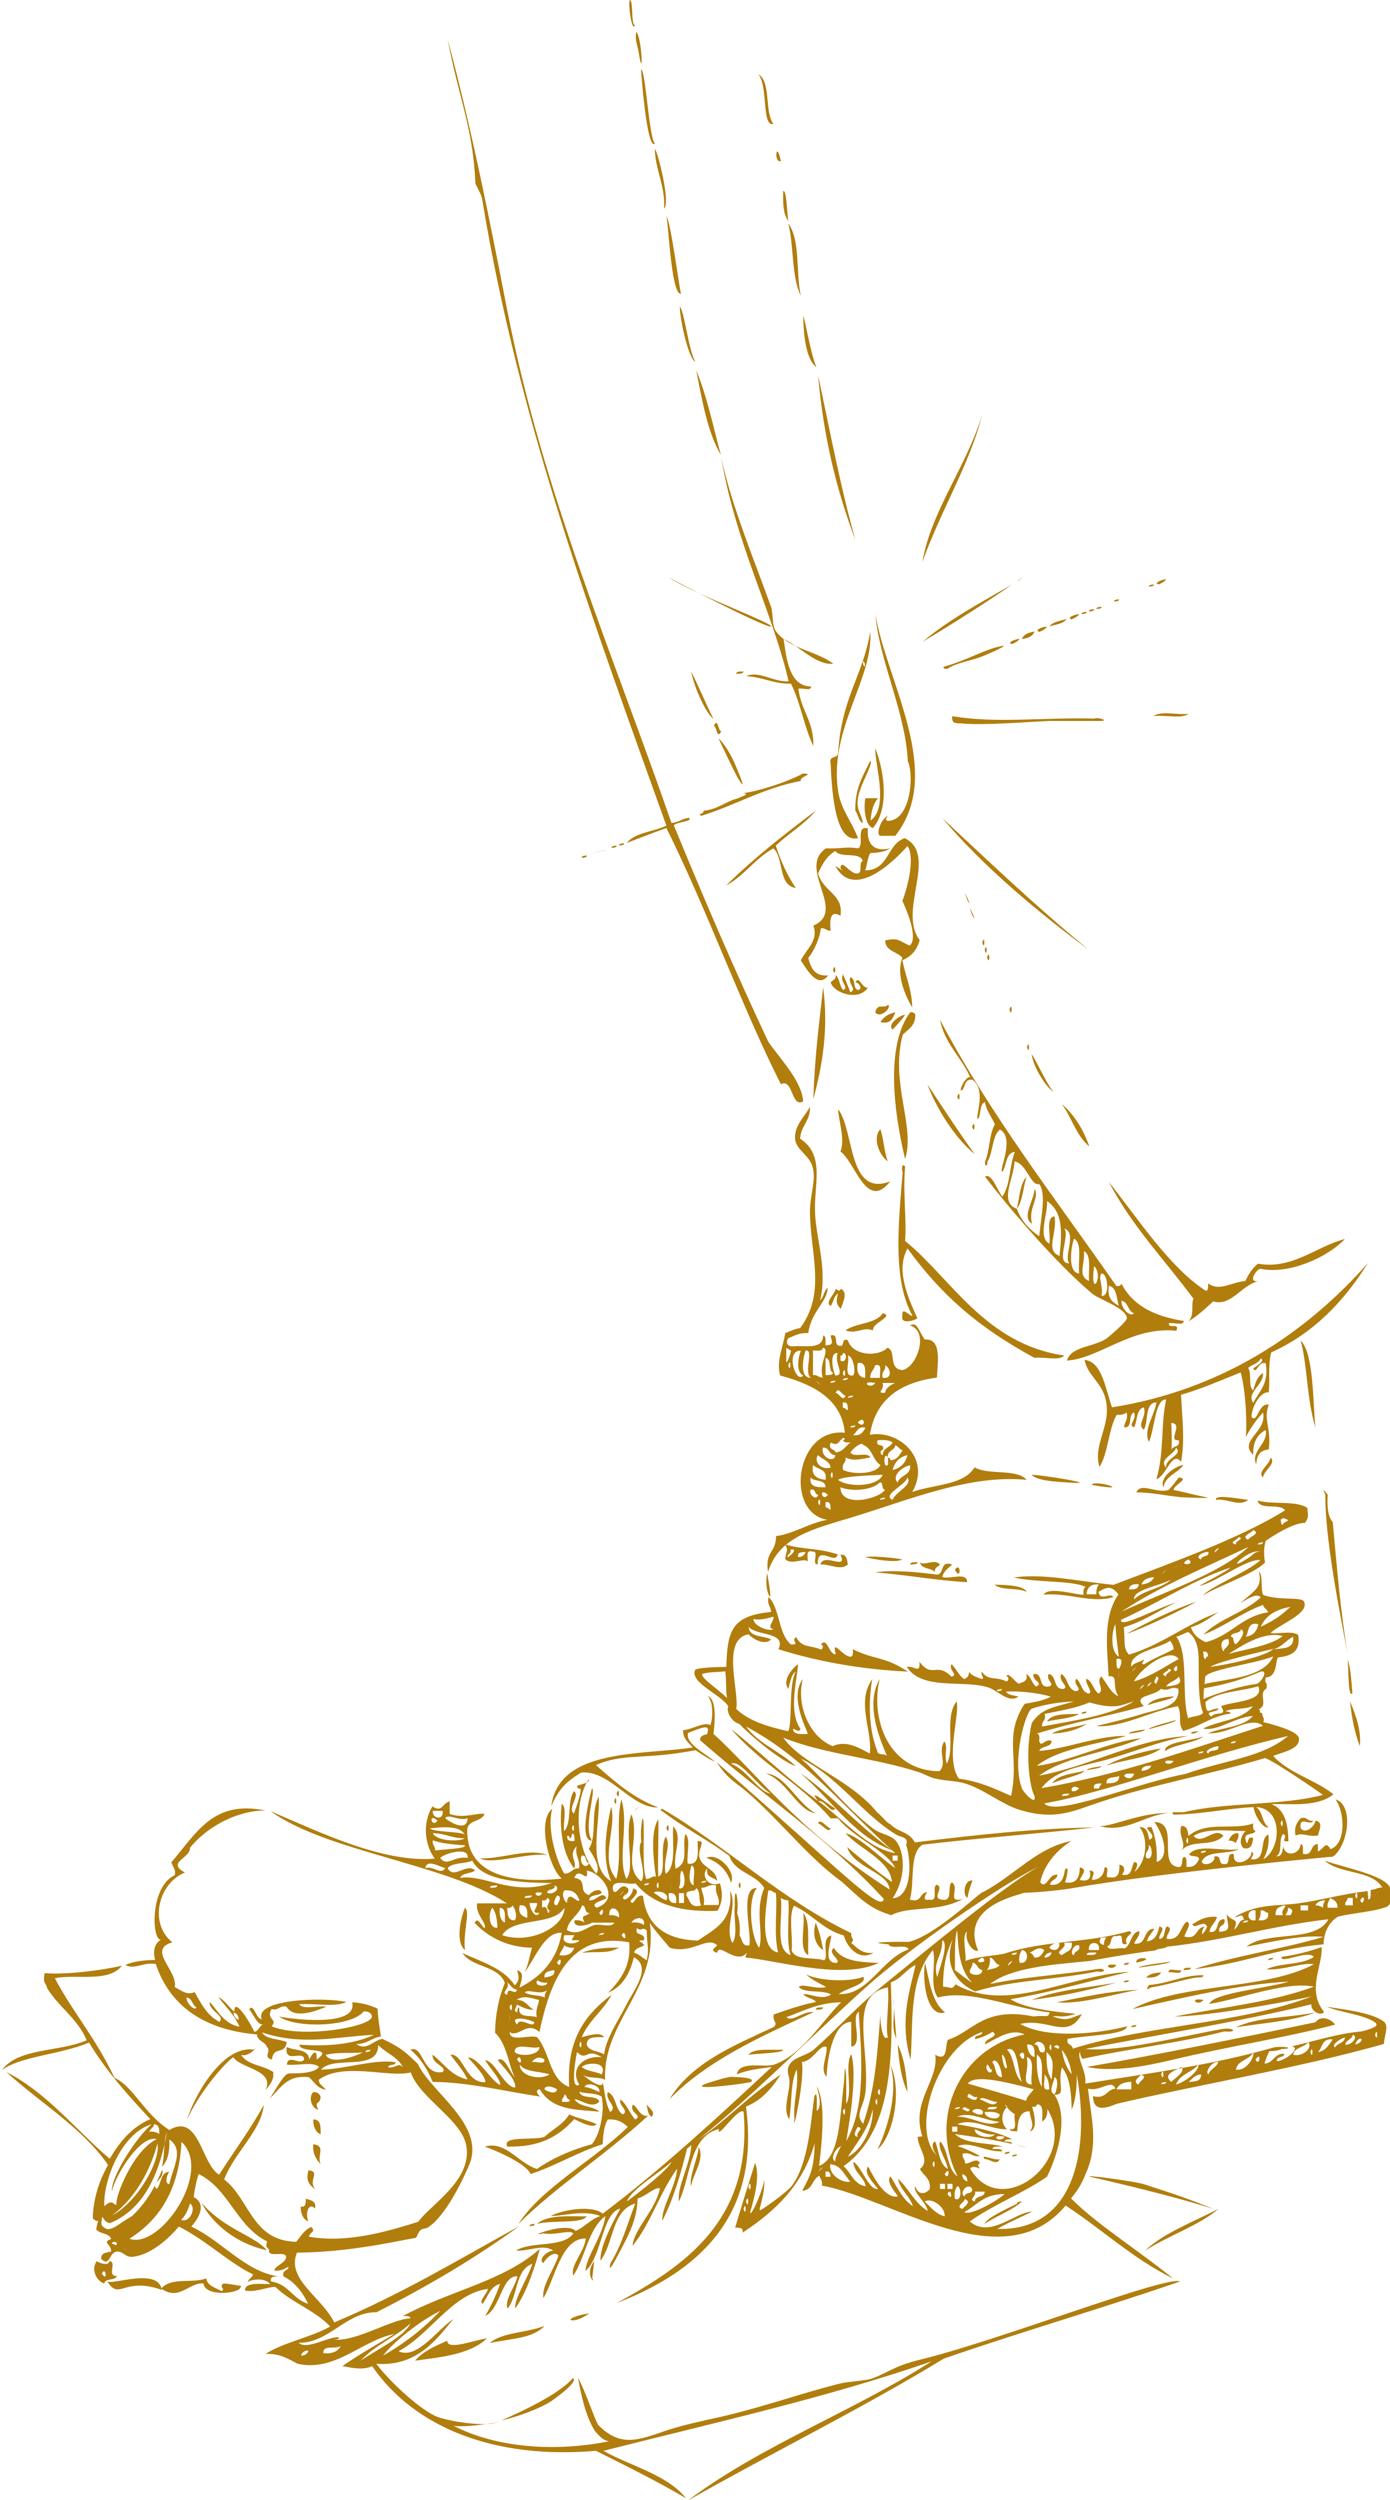 <?xml version="1.0" encoding="utf-8"?>
<!-- Generator: Adobe Illustrator 19.2.1, SVG Export Plug-In . SVG Version: 6.00 Build 0)  -->
<svg version="1.1" id="Layer_1" xmlns="http://www.w3.org/2000/svg" xmlns:xlink="http://www.w3.org/1999/xlink" x="0px" y="0px"
	 viewBox="0 0 410.5 737.9" style="enable-background:new 0 0 410.5 737.9;" xml:space="preserve">
<style type="text/css">
	.st0{fill-rule:evenodd;clip-rule:evenodd;fill:#B17D0C;}
</style>
<g>
	<path class="st0" d="M186,0c1.1,0.2,0.3,7.4,1.5,7.4C186.7,9.8,185.4,1.5,186,0z"/>
	<path class="st0" d="M187.9,9.4c1.7,1.6,2.2,15.6,0.7,5.9C188.4,13.8,187.4,11.9,187.9,9.4z"/>
	<path class="st0" d="M231.3,56.4c1-0.5,1.1,6.3,1.5,8.8C231.3,63.3,231.2,60,231.3,56.4z"/>
	<path class="st0" d="M196.8,63.8c1.2,1.3,3.8,20.9,4.3,22.9C198.2,87.1,197.4,65.6,196.8,63.8z"/>
	<path class="st0" d="M232.8,66c3.6,4.7,2.2,14.5,3.7,21.3C233.7,81.7,234.5,72.6,232.8,66z"/>
	<path class="st0" d="M200.8,90.5c1.4,1.8,2.6,13.3,4.6,16.3C203,105.7,200.5,92.2,200.8,90.5z"/>
	<path class="st0" d="M205.6,109.3c3.2,7.6,5,16.6,7.3,25C208.9,127.5,207.4,118.3,205.6,109.3z"/>
	<path class="st0" d="M339.3,173.2c0-0.7,0.9-0.6,1.5-0.7C340.7,173.2,339.8,173,339.3,173.2z"/>
	<path class="st0" d="M329,177.6c0-0.7,0.9-0.6,1.5-0.7C330.4,177.6,329.6,177.4,329,177.6z"/>
	<path class="st0" d="M323.8,179.8c0-0.7,0.9-0.6,1.5-0.7C325.3,179.8,324.4,179.6,323.8,179.8z"/>
	<path class="st0" d="M321.6,180.5c0-0.7,0.9-0.6,1.5-0.7C323.1,180.5,322.2,180.4,321.6,180.5z"/>
	<path class="st0" d="M319.4,181.3c0-0.7,0.9-0.6,1.5-0.7C320.9,181.3,320,181.1,319.4,181.3z"/>
	<path class="st0" d="M305.5,186.4c-0.5,1.5-2,2-3.7,2.2C302.3,187.2,303.8,186.7,305.5,186.4z"/>
	<path class="st0" d="M217.4,198.9c0.1-0.9,1.3-0.6,2.2-0.7C219.4,199,218.2,198.8,217.4,198.9z"/>
	<path class="st0" d="M340.7,211.4c2-1.7,7.1-0.3,10.3-0.7C349,212.3,343.9,210.9,340.7,211.4z"/>
	<path class="st0" d="M281.2,211.4c13.5,2.2,26.5,0.3,41.9,0.7c1.6-0.5,4.7,0.8,1.5,0.7c-1.7,0-3.4,0-5.1,0c-3.2,0-6.4,0-9.5,0
		c-7.4,0.3-19.5,1.4-26.4,0.7C282.3,213.5,281,213.6,281.2,211.4z"/>
	<path class="st0" d="M210.8,214.3c1.3-2.8,1.2,1.6,2.2,1.5C211.7,218.6,211.7,214.2,210.8,214.3z"/>
	<path class="st0" d="M182.8,249.6c0-0.7,0.9-0.6,1.5-0.7C184.3,249.6,183.4,249.4,182.8,249.6z"/>
	<path class="st0" d="M180.6,250.3c0-0.7,0.9-0.6,1.5-0.7C182.1,250.3,181.2,250.1,180.6,250.3z"/>
	<path class="st0" d="M171.8,253.2c0-0.7,0.9-0.6,1.5-0.7C173.3,253.2,172.4,253.1,171.8,253.2z"/>
	<path class="st0" d="M290.1,278.2C290.9,275.3,290.9,281.1,290.1,278.2L290.1,278.2z"/>
	<path class="st0" d="M290.8,280.4C291.6,277.5,291.6,283.3,290.8,280.4L290.8,280.4z"/>
	<path class="st0" d="M291.5,282.6C292.4,279.7,292.4,285.5,291.5,282.6L291.5,282.6z"/>
	<path class="st0" d="M246,286.3C246.9,283.4,246.9,289.2,246,286.3L246,286.3z"/>
	<path class="st0" d="M243.1,291.4c1.6,12.3-0.2,23-2.9,33C240.6,311.7,241.9,302.3,243.1,291.4z"/>
	<path class="st0" d="M298.1,298C299,295.1,299,300.9,298.1,298L298.1,298z"/>
	<path class="st0" d="M264.4,298.8c-0.7,1.7-1.3,3.6-4.4,2.9C260.9,300.2,262.4,299.2,264.4,298.8z"/>
	<path class="st0" d="M268.8,298.8c0.9-0.1,1.3,0.2,1.5,0.7c0.1,3.3-2.1,4.3-3.7,5.9c-3.8,14.3,3.8,27.1,0.7,36.7
		C263.8,327.6,261.6,308.5,268.8,298.8z"/>
	<path class="st0" d="M267.3,299.5c-1,1.6-2.4,3-3.7,4.4C262,302.5,265.3,299.8,267.3,299.5z"/>
	<path class="st0" d="M303.3,309.1C304.1,306.2,304.1,312,303.3,309.1L303.3,309.1z"/>
	<path class="st0" d="M282.7,323.7C283.6,320.8,283.6,326.6,282.7,323.7L282.7,323.7z"/>
	<path class="st0" d="M247.5,327.4c4.9,6.2,2.8,26.1,15.4,21.3c-7,9-10.4-5.9-14.7-8.8C249.6,336.3,247.8,331.5,247.5,327.4z"/>
	<path class="st0" d="M287.1,332.6C288,329.7,288,335.5,287.1,332.6L287.1,332.6z"/>
	<path class="st0" d="M260,333.3c1,2.9,1.1,6.7,2.2,9.5C259.6,341,257.6,335.8,260,333.3z"/>
	<path class="st0" d="M269.5,388.4c-5.8-10.4-4.3-26-2.9-42.6c-0.1,0.8-0.7-3,0.7-1.5c-0.7,8.2,0.5,15.4,0,22
		c13.4,10.8,23.7,30.5,47,33.8c-1.5,1.7-6.1,0.3-8.8,0.7c-16.9-9.2-27.5-18.6-37.5-32.3c-3.7,6.7,0.6,15.3,2.9,20.6
		c-0.5,0.6-5.1,2-4.4-0.7C266.2,385.4,268.4,388.4,269.5,388.4z"/>
	<path class="st0" d="M247.5,381.8c-1.3,0.7-1.3,2.6-2.2,3.7c-1.8-1.2,1.3-3.5,1.5-5.1c0.7,0.5,1.3,0.9,1.5,0c2.2,1.1,0.7,3.8,0,5.9
		C246.7,384.8,247,383.6,247.5,381.8z"/>
	<path class="st0" d="M260.7,387.6c3.6,0.9-3.2,2.8-2.9,5.1c-2.9-1.2-4.8,1.2-8.1,0C252.7,390.4,258.6,390.9,260.7,387.6z"/>
	<path class="st0" d="M384.1,395.7c4,3.6,3.6,19.2,4.4,25.7C385.9,413.2,386.1,402.6,384.1,395.7z"/>
	<path class="st0" d="M375.2,430.2c1.9,1.7-2,3.8-2.2,5.9C371.1,434.4,375.1,432.3,375.2,430.2z"/>
	<path class="st0" d="M304.7,435.4c-0.3-0.6,22.3,3,11,2.2C313.8,437.4,306.9,437.4,304.7,435.4z"/>
	<path class="st0" d="M348.1,436.1c3.5,0.3-1.6,2.2-1.5,3.7c3.1,0.6,4.9,1.1,6.6,1.5c4,0.9,6.2,1-2.9,0.7c-4.2-0.1-9.4-1.5-14.7-1.5
		c1.3-3.1,5.7,0.4,9.5-0.7C346.2,438.6,347.2,437.4,348.1,436.1z"/>
	<path class="st0" d="M368.6,442.7c-2.5,2.2-6.3-0.5-9.5,0C358.6,440.9,366.3,442.5,368.6,442.7z"/>
	<path class="st0" d="M232,455.9c5,1.5,9.7,1,15.4,2.9c-0.7,3.3-6.1-3-5.9,2.9c-2,0.3,0.6-4-1.5-3.7c-2.2-0.7-1.3,1.6-1.5,2.9
		c-1-1.2-4.9,1.2-6.6-0.7C232.1,457.6,232.9,458.2,232,455.9z M233.5,457.4c-0.1,0,0,0.7,0,0.7C230,462.1,237,456.8,233.5,457.4z
		 M235.7,459.6c1.3,0,1.9-0.6,2.2-1.5C236.8,458.2,235.4,458,235.7,459.6z"/>
	<path class="st0" d="M248.2,458.9c1.9-0.2,1.9,1.5,2.2,2.9c-2.3,1.9-5.2-0.2-8.1,0C243.2,458.1,250.5,463.8,248.2,458.9z"/>
	<path class="st0" d="M268.8,461.8c0.1-0.9,1.3-0.6,2.2-0.7C270.9,461.9,269.6,461.7,268.8,461.8z"/>
	<path class="st0" d="M271.7,461.1c1,1.3,4.3-1.2,5.9,0.7c-0.5,0.7-1.7,0.8-1.5,2.2C274.9,462.7,272,463.2,271.7,461.1z"/>
	<path class="st0" d="M281.2,461.8c-1.1,1.1-2.6,1.9-2.9,3.7c2.2,0.7,7.4-1.6,7.3,1.5c-9.2-0.5-17.3-2.1-27.2-2.9
		c5.4-0.8,13.5,0,18.4,0.7C279,464.4,277.5,460.5,281.2,461.8z"/>
	<path class="st0" d="M282,463.3C283.9,460.7,283.8,467,282,463.3L282,463.3z"/>
	<path class="st0" d="M398,489.7c1,3,1.2,8.1,1.4,10.1C398,501.4,398.3,491.7,398,489.7z"/>
	<path class="st0" d="M346.7,500.7c-0.5,1-6.6,1.9-7.8,2.7C340,501.3,345,500.8,346.7,500.7z"/>
	<path class="st0" d="M319.4,505.9c0-0.7,0.9-0.6,1.5-0.7C320.9,505.8,320,505.7,319.4,505.9z"/>
	<path class="st0" d="M318.7,505.9c-2.6,1.4-6.4,1.5-9.5,2.2C310.7,505.7,314.9,506,318.7,505.9z"/>
	<path class="st0" d="M339.3,510.4c0-0.7,7.5-2.5,8-2.7C347.3,508.4,339.8,510.2,339.3,510.4z"/>
	<path class="st0" d="M333.4,511.7c0-0.7,4.2-1.1,4.7-1.2C338.1,511.2,334,511.6,333.4,511.7z"/>
	<path class="st0" d="M353.9,511C352,512.5,350.2,511.1,353.9,511L353.9,511z"/>
	<path class="st0" d="M321,522.5c0-0.7,3.7-1,4.3-1.2C325.3,522,321.6,522.3,321,522.5z"/>
	<path class="st0" d="M182.1,529.4C183,526.5,183,532.3,182.1,529.4L182.1,529.4z"/>
	<path class="st0" d="M181.4,531.6C182.2,528.7,182.2,534.5,181.4,531.6L181.4,531.6z"/>
	<path class="st0" d="M345.1,535.2c-6.7,0.3-13,6.2-20.6,3.7C327.1,539.7,337.1,534.8,345.1,535.2z"/>
	<path class="st0" d="M196.8,539.6C197.7,536.7,197.7,542.5,196.8,539.6L196.8,539.6z"/>
	<path class="st0" d="M365.7,541.1c0.3,1.5-0.5,1.9-0.7,2.9c-0.6-0.4-1.2-0.8-2.2-0.7C363.4,542.2,363.9,541,365.7,541.1z"/>
	<path class="st0" d="M161.7,547.6c-5.2-1-16.5,3-19.9,0.9C148.1,548.8,156.3,545.3,161.7,547.6z"/>
	<path class="st0" d="M208.6,548.4c3.4-1.8,8.9,4.1,7.3,7.3C214.7,552.1,212.3,549.6,208.6,548.4z"/>
	<path class="st0" d="M285.7,560.2c-1.6-0.9-0.8-5.6,1.5-5.1C286.2,557.7,286.1,558.4,285.7,560.2z"/>
	<path class="st0" d="M218.1,556.5C218.9,553.6,218.9,559.4,218.1,556.5L218.1,556.5z"/>
	<path class="st0" d="M137.3,563.1c1.7,1.2-0.6,6.9,0,12.5C134.2,572.9,136.4,565.2,137.3,563.1z"/>
	<path class="st0" d="M238.7,577.1c-3-1.6-0.8-8.5-1.5-12.5C239.3,567.2,238.5,572.6,238.7,577.1z"/>
	<path class="st0" d="M240.9,567.5c1,2.4,1.7,5.2,2.2,8.1C240.6,574,239.9,570.8,240.9,567.5z"/>
	<path class="st0" d="M374.5,578.6c0-0.7,0.9-0.6,1.5-0.7C376,578.5,375.1,578.4,374.5,578.6z"/>
	<path class="st0" d="M273.2,579.3c1.3,5.6,2,11.7,5.9,14.7C273.5,595.7,272.3,584,273.2,579.3z"/>
	<path class="st0" d="M331.9,580c0-0.7,0.9-0.6,1.5-0.7C333.4,580,332.5,579.9,331.9,580z"/>
	<path class="st0" d="M329.7,580C328.1,582.3,325,579.2,329.7,580L329.7,580z"/>
	<path class="st0" d="M336.3,580.8c0-0.7,8.7-1.6,9.3-1.8C345.6,579.7,336.9,580.6,336.3,580.8z"/>
	<path class="st0" d="M349.5,581.5c0.1-0.9,1.3-0.6,2.2-0.7C351.6,581.6,350.4,581.4,349.5,581.5z"/>
	<path class="st0" d="M345.1,582.2c-0.1-1.6,2.6-0.3,3.7-0.7C348.9,583.1,346.2,581.8,345.1,582.2z"/>
	<path class="st0" d="M342.9,582.2c-0.7,1.3-2.3,1.6-4.4,1.5C339.4,582.6,341.1,582.3,342.9,582.2z"/>
	<path class="st0" d="M331.9,585.2c0-0.7,0.9-0.6,1.5-0.7C333.4,585.1,332.5,585,331.9,585.2z"/>
	<path class="st0" d="M355.4,590.3C353.8,592.5,350.7,589.5,355.4,590.3L355.4,590.3z"/>
	<path class="st0" d="M240.9,593.2c0.1-0.9,1.3-0.6,2.2-0.7C242.9,593.4,241.7,593.1,240.9,593.2z"/>
	<path class="st0" d="M394.3,597.6c-13.9,3.7-31.9,6.5-47.7,10.3c-8.5,2-17.7,3.8-25.7,2.2c18.7-3.2,44.6-8.4,67.6-13.2
		C390,594.8,393,595.8,394.3,597.6z"/>
	<path class="st0" d="M334.1,598.4c0-0.7,0.9-0.6,1.5-0.7C335.6,598.4,334.7,598.2,334.1,598.4z"/>
	<path class="st0" d="M263.8,589.6c0.8,5.5-0.9,8.2,0.9,12.1L263.8,589.6z"/>
	<path class="st0" d="M265.1,603.5c1.9,3.7,2.6,8.6,2.9,14C266.2,613.7,265.5,608.8,265.1,603.5z"/>
	<path class="st0" d="M221,606.5c1.8-2.1,6.5-1.3,10.3-1.5C231.3,606,224.1,606.1,221,606.5z"/>
	<path class="st0" d="M92.5,617.5c1.3,0,1.9,0.5,2.2,1.5c-0.3,2.5-2,0.9-0.7,3.7C92,622.3,91,619.1,92.5,617.5z"/>
	<path class="st0" d="M176.2,627c-1.2,1.4-5.1-0.8-6.6-1.5c-5,5.5-10.6,8.3-19.8,8.1c-1.7-3.4,8.1-1.7,11-2.9
		c2.4-2.2,5.6-3.7,7.3-6.6C170.6,625.3,173.8,625.8,176.2,627z"/>
	<path class="st0" d="M92.5,625.6c2.3-0.1,2.2,2.2,2.2,4.4C93.2,629.3,92.5,627.8,92.5,625.6z"/>
	<path class="st0" d="M92.5,632.9c3.9,0.5,1,3.3,2.2,5.9C93.4,637.4,92.3,635.8,92.5,632.9z"/>
	<path class="st0" d="M296.7,635.8c0-0.7,0.9-0.6,1.5-0.7C298.1,635.8,297.2,635.7,296.7,635.8z"/>
	<path class="st0" d="M298.9,636.6c0-0.7,0.9-0.6,1.5-0.7C300.3,636.5,299.4,636.4,298.9,636.6z"/>
	<path class="st0" d="M91.1,640.6c3.8,0.4-0.4,3.1,2.1,5.6C90.6,644.6,90.5,642.8,91.1,640.6z"/>
	<path class="st0" d="M90.3,649c1,0.3,3.4,0.6,2.7,2.9c-1.4-1.8-3,0.5-2,3.8c-1.5-0.7-2.2-2.2-2.2-4.4
		C90.4,651.6,90.3,650.2,90.3,649z"/>
	<path class="st0" d="M59.5,650.2c7,8,15.6,9.6,19.3,14C69.6,662.2,62.7,656.3,59.5,650.2z"/>
	<path class="st0" d="M359.8,652c-5.5,4.8-14.8,7.9-21.6,12.3C343.4,659.2,353.1,655.5,359.8,652z"/>
	<path class="st0" d="M158.6,656.4c3-2.7,9.1-2.2,14.7-2.2C171.6,656.5,163.5,655.2,158.6,656.4z"/>
	<path class="st0" d="M156.4,657.1c0-0.7,0.9-0.6,1.5-0.7C157.9,657.1,157,657,156.4,657.1z"/>
	<path class="st0" d="M60.9,672.5c0.4,2.3,2.7,2.7,4.4,3.7c1.7-0.4-0.9-1.1,0.7-2.2c2.1,0.1,4.5,0.7,5.1,0.7
		c0.7,2.3-10.6,3.5-11-0.7c-4.3-0.4-7.1,5.3-12.5,1.5C50.7,672,56.8,674.1,60.9,672.5z"/>
	<path class="st0" d="M160.8,686.5c-3.3,3.8-10.4,3.8-16.2,5.1C148.4,688.3,155.8,688.6,160.8,686.5z"/>
	<path class="st0" d="M169.2,701.9c1.7,1-4.5,5.5-6.2,6.7c-3.3,2.3-10.9,5-14.9,5.8C153.9,711.9,165.3,706.6,169.2,701.9z"/>
	<path class="st0" d="M132.2,11.6c7.2,26.7,12.8,55.3,17.6,80c10.6,54.3,31.3,101.6,48.5,151.3c2.1-0.1,3.1-1.3,5.1-1.5
		c1.6,1-3.6,1.2-4.4,2.2c8.9,21.7,18.1,43.1,27.9,63.9c3.6,5.2,9.9,11.6,10.3,17.6c-3.6,2-2.9-6.9-6.6-5.1
		c-11.5-22.7-21.7-51.3-33.8-75.6c-4.8,1.7-8.2,3.1-11.7,4.4c2.5-3.1,8-3.3,11.7-5.1c-21.2-59.2-43.5-118.7-54.3-184.3
		c-0.2-2-1.5-3.7-2.1-5.3C139.7,37.6,135.3,28.3,132.2,11.6z"/>
	<path class="st0" d="M189.3,20.5c1.4,0.1,2.3,19.9,4.1,21.9C191,44.5,189.3,20.8,189.3,20.5z"/>
	<path class="st0" d="M224,21.9c3.8,2.5,1.7,11,4.4,14.7C224.9,37.4,226.9,25.9,224,21.9z"/>
	<path class="st0" d="M193.4,43.9c0.9,1.2,4.7,16,2.7,17.7C196.6,55.2,193.4,49.7,193.4,43.9z"/>
	<path class="st0" d="M230.6,47.6C228.4,48.1,229.3,40.9,230.6,47.6L230.6,47.6z"/>
	<path class="st0" d="M241.6,110.8c3.5,16.3,6.6,33,11,48.5C247.1,144.9,243.2,129,241.6,110.8z"/>
	<path class="st0" d="M272.4,165.9c2.5-14.9,13-28.2,17.6-43.3C286.6,136.5,277.6,151.2,272.4,165.9z"/>
	<path class="st0" d="M213,135c2.9,14,10.1,31.2,14.7,44.1c0.7,2,0.2,5.6,1.5,7.3c3.8,5.1,11.8,5.7,16.9,9.5c-5,0.6-10-5.2-14.7-7.3
		c0.7,3.7,1.1,14.1,8.1,14c0.1,1.6-2.6,0.3-3.7,0.7c0.7,6.4,4.6,9.6,4.4,16.9c-2.7-5.6-3.8-12.8-6.6-18.4c-5.3,0.1-8.3-2-13.2-2.2
		c3.6-1.8,8,1.8,12.5,1.5C228.2,180.7,217.1,160,213,135z"/>
	<path class="st0" d="M227.6,185c2-0.6-21.7-9.2-30.2-14.6C201.6,172.6,223.6,184.1,227.6,185z"/>
	<path class="st0" d="M301.1,171C303.3,169,299.1,173.2,301.1,171L301.1,171z"/>
	<path class="st0" d="M344.4,171c-0.5,0.7-1.3,1.1-2.2,1.5C340.4,172.2,343.4,170.9,344.4,171z"/>
	<path class="st0" d="M298.9,172.5c-5,3.6-17.9,11.9-26.4,16.9C280.3,182.8,289.8,177.8,298.9,172.5z"/>
	<path class="st0" d="M258.5,181.3c3.5,20.3,20.5,46.9,5.9,65.4c-1.5,0-2.9,0-4.4,0c-1.4-0.2,0-4.9,2.2-5.9c-0.5,0.7-0.9,1.3,0,1.5
		c6.8-0.1,7.8-13.6,5.9-17.6C267.4,210.1,259.8,195.6,258.5,181.3z"/>
	<path class="st0" d="M318.7,181.3c-0.5,0.7-1.3,1.1-2.2,1.5C314.7,182.4,317.7,181.2,318.7,181.3z"/>
	<path class="st0" d="M315,182.7c-1,1.5-3.3,1.6-5.1,2.2C310.9,183.5,313.1,183.3,315,182.7z"/>
	<path class="st0" d="M309.2,185c-0.5,0.7-1.3,1.1-2.2,1.5C305.1,186.1,308.2,184.8,309.2,185z"/>
	<path class="st0" d="M257,186.4c1,14-12.2,28.6-9.5,47c0.8,5.5,3.8,8.6,5.9,14c-6.7,1.6-7.7-13.1-8.1-22c-0.6-2.4,1.9-1.5,2.2-2.9
		C248.5,205.7,254.9,199.5,257,186.4z M255.5,196.7c-0.2-0.6,0-1.4-0.7-1.5C255,195.8,254.8,196.7,255.5,196.7z"/>
	<path class="st0" d="M301.1,188.6c-0.5,0.7-1.3,1.1-2.2,1.5C297,189.8,300.1,188.5,301.1,188.6z"/>
	<path class="st0" d="M279.8,197.4c-1.3,0.2-1.5-0.7-0.7-0.7c7.1-2.1,11.2-4.8,16.2-5.9c3.8-0.9-3.6,2.3-5.1,2.9
		C286.7,195.1,282.4,195.6,279.8,197.4z"/>
	<path class="st0" d="M204.1,198.2c2.3,4.5,4.3,9.4,6.6,14C208.5,210.5,205.2,203.5,204.1,198.2z"/>
	<path class="st0" d="M212.2,218c1.7,1.4,3.9,5.1,5.1,8.1c0.6,1.5,3.7,8.6,0.7,3.7C216.6,227.3,214.6,223,212.2,218z"/>
	<path class="st0" d="M254.8,243c-1.3-0.7-1.3-2.6-2.2-3.7c-0.2-6.5,2.3-10.4,4.4-14.7c1.2,0.6-3.5,7.6-3.7,11.7
		C253,239.4,254.6,240.5,254.8,243z"/>
	<path class="st0" d="M237.2,228.3c3.6,0.2-1.1,0.8-0.7,2.2c-11.1,2.1-19.3,7.2-29.4,10.3c-1.4-0.6,0.8-0.4,0.7-1.5
		c4.3-0.4,6.5-2.8,10.3-3.7c0.3-0.4,3.6-1.1,1.5-1.5C224.1,233.5,232.3,230.9,237.2,228.3z"/>
	<path class="st0" d="M240.9,239.3c-3.3,4-8,6.7-11.8,10.3c1.5,4.6,3.4,8.8,5.9,12.5c-5.3-0.8-3.4-8.8-6.6-11.7
		c-5.4,3-8.6,8.1-14,11C222.6,253.3,231.7,246.2,240.9,239.3z"/>
	<path class="st0" d="M278.3,241.5c14.2,13.2,28.2,26.6,43.3,38.9C307.7,270.1,290.9,256.4,278.3,241.5z"/>
	<path class="st0" d="M178.4,251C182.4,250.2,168.3,253.3,178.4,251L178.4,251z"/>
	<path class="st0" d="M285.7,265.7C283.6,260,287.8,269.7,285.7,265.7L285.7,265.7z"/>
	<path class="st0" d="M287.1,270.1C285,264.4,289.3,274.1,287.1,270.1L287.1,270.1z"/>
	<path class="st0" d="M248.9,287.8c-0.7-2.1,1.8,3.7,2.2,5.1c2.2-0.9-0.8-2.5,0-4.4c1.7,0.2,0.7,3.2,2.2,3.7
		c1.8-0.1,0.2-2.4-0.7-2.2c1.1-2.3,2,1.9,3.7,1.5c-2.4,3.9-9.7,2-11-1.5c0.5-0.7,1.7-0.8,1.5-2.2c1.2,1,1.1,3.3,2.2,4.4
		C250.9,291.5,247.9,289.9,248.9,287.8z"/>
	<path class="st0" d="M262.2,296.6c1.4,0.5-2.2,4.3-3.7,2.2C259.1,295.9,261.1,297.9,262.2,296.6z"/>
	<path class="st0" d="M277.6,301c15.1,28.5,34.2,52.9,52.1,78.6c0.9,0.1,1.3-0.2,1.5-0.7c3.3,6.5,9.9,9.7,18.4,11
		c-0.1,1.6-3.1,0.3-4.4,0.7c-0.3,1.8,3.3-0.4,2.2,2.2c-13.3-1.4-22.7,8.2-32.3,8.8c1.2-4.3,7.9-3.9,11.8-6.6
		c0.5-0.4,5.9-4.9,5.9-5.9c-0.1-3-8.2-5.5-10.3-7.3c-10.6-8.9-24.6-25.3-31.6-34.5c2-1.2,3.7,4.2,5.1,5.9c2.4-3.3,2.1-9.2,3.7-13.2
		c-2.8,0.3-2.3,4-3.7,5.9c-1.2-0.3,3.9-10-0.7-12.5c-2.4,2-2,6.9-3.7,9.5c0.1,1.8-0.9,1.2-0.7,0c1.4-3.2,1.2-8.1,2.9-11
		c-0.9-2.3-2.5-3.9-2.9-6.6c-1.8,0.6-1,3.9-2.2,5.1c-0.6-1.3,2.6-8.6-1.5-11.7c-2.3-0.3-2.1,1.8-2.9,2.9c-1.6,1.5,0.5-3.8,2.2-3.7
		C283.8,311.9,279,308.1,277.6,301z M318.7,375.9c-0.4-3.6,1-8.9-1.5-10.3C316.3,367.8,315.2,375.7,318.7,375.9z M299.6,342.8
		c-0.1,5-4.7,12,0.7,14c0.8-3.4,0.9-7.4,2.9-9.5c-1.1,3.1-1.1,7.2-2.9,9.5c1.3,3.6,3.7,6.1,6.6,8.1c0.6-5.8,2.1-12.8,0-15.4
		C304.4,350.2,303.2,343.4,299.6,342.8z M306.2,348C307.6,350.4,304.1,344.4,306.2,348L306.2,348z M309.9,367.1
		c0.5-2.7-1.2-7.6,1.5-8.1c1,4.8-2.9,10.1,1.5,11.7c0.8-7.2,1-13-3.7-16.2C309.6,358.1,306.3,365.1,309.9,367.1z M315.8,372.9
		c-1.8-2,2.4-8.9-1.5-10.3C316.1,364.8,311.5,373,315.8,372.9z M321.6,378.1c-0.2-3.2,0.8-7.7-1.5-8.8
		C320.5,373.3,318.1,376.5,321.6,378.1z M323.1,373.7C321.8,383.9,326.2,376.7,323.1,373.7L323.1,373.7z M325.3,382.5
		c2.6,0.4,1.9-6.8,0-6.6C324.2,377.1,325.9,379.6,325.3,382.5z M330.4,385.4c-0.7-2.2-0.5-5.3-2.9-5.9
		C326.9,383.1,328.5,384.4,330.4,385.4z M334.9,387.6c-1.9-0.5-1.6-3.3-3.7-3.7C331,386.2,333.9,389,334.9,387.6z M336.3,391.3
		C333.9,392.7,339.9,389.2,336.3,391.3L336.3,391.3z"/>
	<path class="st0" d="M304.7,311.3c0.4-0.2,5.3,10.6,6.6,11C309.5,321.7,305.2,315.3,304.7,311.3z"/>
	<path class="st0" d="M273.9,320.1c4.6,6.9,9.1,13.9,14,20.6C281.7,335.7,276.2,326.4,273.9,320.1z"/>
	<path class="st0" d="M313.6,325.9c3.7,3.2,6.3,7.4,8.1,12.5C317.9,335.3,316.5,329.9,313.6,325.9z"/>
	<path class="st0" d="M238.7,393.5c-2.7-0.2-4.1,0.8-5.9,1.5c-0.5,0.7-0.9,2.4,1.4,2.4c3.4-0.4,8.8,1.2,8.9-3.2
		c1,0.2,0.6,1.8,0.7,2.9c2.7-0.1,1.8-1.1,1.5-2.9c2.4-0.7,1,2.4,2.2,2.9c2.4,0.9,0.6-2.4,2.9-1.5c1.3,4.5,8.8,5.1,11.7,2.2
		c2.7,0.9,0.1,6.3,4.4,6.6c4.2-0.7,8.1-11.4,2.2-13.2c2.2-1,2.2,0.9,4.4,4.2c5.1-0.5,3.8,6.8,3.6,11.2c-10.8,1.5-18.1,6.3-19.8,16.9
		c8.3-1.6,18.3,6.8,12.5,16.9c6.2-2.3,15.2-1.9,18.4-7.3c4,2.4,12.4,0.3,15.4,3.7c-16.8-1.6-33.8,5.6-51.4,11
		c-11.5,3.5-21.7,5.7-25,16.2c-0.9-6.3,2.3-5.4,2.4-10.6c5-0.6,10.3-4.1,15.2-4.8c-12.7-1.9-9.6-27.3,5.1-25.7
		c-1-11-11.4-14.8-19.1-16.9c-1.2-4.1,0.8-8.2,1.5-12.5c1.4-0.6,2.7-1.2,4.4-1.5c7.7-10.3,3.1-21.7,2.9-33.8c-0.1-5.7,2-9.8,0.7-14
		c-1-3.3-4.9-4.9-5.1-8.1c-0.3-4.1,3.5-7.2,4.4-9.5c0.2,4.3-2.7,5.6-2.9,9.5c7.5,4.9,4,13.7,4.4,22c0.4,7.9,3.7,16.7,1.5,25.7
		c1.1-0.9,1.1-2.8,2.2-3.7C244.4,384.3,239.6,386.9,238.7,393.5z M240.1,398.6c0,2.4,0,4.9,0,7.3c1.4-0.2,1.6,0.8,2.9,0.7
		c-1.4-4.1,2.4-8.3,0-8.8C242.9,399,241.3,398.6,240.1,398.6z M232.2,402.1c0.5,0,1.4-3,1.4-3.5c-0.5,0-0.9-0.7-1.4-0.7
		C232.2,398.4,232.2,401.6,232.2,402.1z M237.2,406c-2.2-1-1.5-5.3-0.7-7.3C231.8,398.4,235,408.7,237.2,406z M239.4,406.7
		c-2.1-1.9,1.1-8.4-1.5-8.1C237.2,400.8,236,406.6,239.4,406.7z M243.8,400.8c0,1.7,0,3.4,0,5.1c0.9-0.1,2.1,0.1,2.2-0.7
		C244.5,404.6,245.7,401.1,243.8,400.8z M246.7,406c3.1,0-0.5-3.8,0.7-6.6C244.7,399,246.1,405.1,246.7,406z M248.2,400.1
		c0,0.5,0,1,0,1.5c1.8,1.1,2.2-2.5,0.7-2.2C248.9,399.8,248.8,400.2,248.2,400.1z M251.9,406c0.9-0.5,0.3-5.6-1.5-5.9
		C251,402,249,406.4,251.9,406z M232.8,403C233.6,405.9,233.6,400.1,232.8,403L232.8,403z M255.5,406.7c0-2.2,0.4-4.8-2.2-4.4
		C252.9,405,253.6,406.5,255.5,406.7z M257,406.7c1,0,2,0,2.9,0c-0.3-1.4,1-4.4-1.5-3.7C258.2,404.4,256.9,404.9,257,406.7z
		 M260.7,406.7c3,0.4,2.3-3,0.7-3.7C261.7,404.8,260.1,404.6,260.7,406.7z M248.9,405.3C249.8,408.2,249.8,402.3,248.9,405.3
		L248.9,405.3z M250.4,406.7c-0.6,0.2-1.4,0-1.5,0.7C249.5,407.3,250.4,407.4,250.4,406.7z M241.6,408.2
		C243.8,410.2,239.6,406,241.6,408.2L241.6,408.2z M246.7,407.5c-0.6,0.2-1.4,0-1.5,0.7C245.8,408,246.7,408.2,246.7,407.5z
		 M258.5,408.2C253.8,407.3,256.9,410.4,258.5,408.2L258.5,408.2z M261.4,411.1c0.1-1.1,1-2,2.9-2.9c-1.2,0-2.4,0-3.7,0
		C261.5,410.1,258.4,411.3,261.4,411.1z M249.7,411.9c-1,0.1-2.2-3-2.9-0.7C247.7,411,249,414.1,249.7,411.9z M251.9,411.9
		c-0.6,0.2-1.4,0-1.5,0.7C251,412.4,251.9,412.6,251.9,411.9z M248.9,415.5c0.7,0,0.9,0.6,1.5,0.7c-0.1-1.2,0.1-2.5-1.5-2.2
		C248.9,414.6,248.9,415,248.9,415.5z M253.3,419.9C255.8,422.2,255.6,417.2,253.3,419.9L253.3,419.9z M252.6,420.7
		c-0.6,0.2-1.4,0-1.5,0.7C251.7,421.2,252.6,421.4,252.6,420.7z M251.9,423.6c2.3,0.3,3-0.9,3.7-2.2
		C253.1,420.9,253.1,422.9,251.9,423.6z M245.3,425.8c-0.8,2.3,1.2,1.8,1.5,2.9c2.3-0.2,2.9-2,4.4-2.9c-0.9-0.1-2.1,0.1-2.2-0.7
		c0.4,0,0.8-0.6,0-0.7C247.4,425.6,247.7,426.9,245.3,425.8z M260.7,429.5c0-2.2,2.2-2.2,2.9-3.7c-0.9-0.8-2.6-0.8-4.4-0.7
		c-0.9,2.4,2.4,0.6,1.5,2.9C259.9,428,259.8,429.3,260.7,429.5z M257,430.2c-2.6,0.4-4.9,1.2-7.3,0c0.3,1.8-1.3,1.6-0.7,3.7
		c2.9,1.4,9.8,1.3,11-1.5c-2.3-1.4-2.4-5-5.1-5.9c-0.3-1.2-3.2,1.2-3.7,2.2C251.9,430.4,256.4,428.4,257,430.2z M262.2,432.4
		c0.1-0.1,0.1-2.1,0-2.2C260.9,428,260.8,433.8,262.2,432.4z M262.9,431c2.2,0,2.7-1.7,3.7-2.9c-1-0.2-1.2-1.2-2.2-1.5
		c-0.2,1.7-2.5,1.4-2.2,3.7C262.6,430.3,263,430.3,262.9,431z M246.7,429.5c-2,0-1.6-2.3-3.7-2.2C242.3,430.2,246.4,432,246.7,429.5
		z M245.3,433.2c-0.3-2.1-2.5-2.4-3.7-3.7C240.3,431,242,434,245.3,433.2z M263.6,433.9c2.4-0.6,3.8-2,4.4-4.4
		C265.7,430,264.2,431.5,263.6,433.9z M243.8,436.8c0.6-3.3-2.4-3-3.7-4.4C239.5,435.7,241.4,436.5,243.8,436.8z M265.1,437.6
		c0.7-2.3,3.9-2,3.7-5.1C266.7,432.8,263.1,435.6,265.1,437.6z M245.3,435.4C246.1,438.3,246.1,432.5,245.3,435.4L245.3,435.4z
		 M247.5,436.8c2.9,2.3,11.7,2.1,13.2-1.5C258.2,435.5,249.3,435.6,247.5,436.8z M243.8,439c0-2.5-3.4-1.5-4.4-2.9
		C238.9,439,241.3,439,243.8,439z M263.6,442.7c0.9-2.4,6-4.3,4.4-6.6C267.4,438.4,260.3,441.3,263.6,442.7z M248.2,439
		c0,6.2,11.4,3.5,13.2,0.7c-1.2,0-0.4-2-1.5-2.2C257.8,439.8,251.8,440.4,248.2,439z M241.6,441.2c-1.2-0.1-0.6-1.9-2.2-1.5
		C238.7,441.3,241.3,443.1,241.6,441.2z M244.5,441.2C241.6,438.7,242.8,443.6,244.5,441.2L244.5,441.2z M261.4,442
		c-0.6,0.2-1.4,0-1.5,0.7C260.5,442.5,261.4,442.7,261.4,442z M241.6,443.4C242.4,446.3,242.4,440.5,241.6,443.4L241.6,443.4z
		 M243.8,444.9c0.7,0,0.9,0.6,1.5,0.7c-0.1-1.2,0.1-2.5-1.5-2.2C243.8,443.9,243.8,444.4,243.8,444.9z M246.7,447.1
		C250.3,449.2,244.3,445.7,246.7,447.1L246.7,447.1z"/>
	<path class="st0" d="M322.4,340.6C320.3,337,323.8,343,322.4,340.6L322.4,340.6z"/>
	<path class="st0" d="M356.1,381c0.9-0.1,0.6-1.3,0.7-2.2c3.3,2.5,6.7-0.3,11-0.7c0.9-2,2.1-3.8,3.7-5.1c10.2,1.8,17.2-5.1,25.7-7.3
		c-5,5.3-16.4,10.6-25,8.8c-1.1,0.1-3.8,4-0.7,3.7c-4.8,1.1-8.1,7.6-13.2,5.9c-1.7,1.6-4.7,4.4-7.3,5.9c1.9-1.9,0.6-5.3,1.5-6.6
		c-8.4-11.4-18.2-21.4-25-34.5C336.2,359.9,345.5,374.2,356.1,381z"/>
	<path class="st0" d="M305.5,350.9c1.7,2.4-2,5.8-0.7,10.3C301.5,359.3,305.5,354.2,305.5,350.9z"/>
	<path class="st0" d="M373.8,422.1c-2.4,1.2-3.8,3.5-3.7,7.3c-4.5-4.2,4.2-6.7,2.9-12.5c-2,2.2-3.7,4.6-5.1,7.3
		c0.4-3.5,0.1-13.3-1.5-19.1c-5.8,2.3-11.4,4.8-17.6,6.6c0.3,7.1,1.2,13.1,0,19.8c-2.7-3.5-4.4,4.3-7.3,5.1c2.4-8,1.2-15.7,2.9-23.5
		c-3.3-0.3-3.4,8.9-5.1,12.5c-1.8-3.6,1.8-8,2.2-11.7c-3.6,0.3-2.2,5.6-3.7,8.1c-2.2-1.5,1-3.9,0-6.6c-2.4,0.6-1.8,4.1-2.9,5.9
		c-2-0.7,1-2.3,0-4.4c-1.9,0.6-0.2,4.7-2.9,4.4c0-1.7,1.3-2.2,0.7-4.4c-0.7,0.6-1.7,0.8-2.9,0.7c-2.5,4.3-2.5,11.3-5.1,15.4
		c-1.8-5.7,2.3-11,2.2-16.9c-0.1-7.7-5.6-9.3-6.6-14.7c5.1,0.5,6.1,8.2,8.1,14c32.2-5.1,57.1-21.7,75.6-42.6
		c-7.1,11.3-16,20.7-28.6,26.4c-1,4.6-0.3,7.7-0.7,11.8c-2-0.5-5,3.6-5.1,7.3c1.9,1.8,2-4.3,5.1-3.7c-1.7,4.6,0.8,6.7,0,13.2
		c-1.8,0.3-3.5,0.8-3.7,4.4C369.2,428.4,374.6,426.1,373.8,422.1z M344.4,433.2c-0.4-2.9,5.1-3.6,2.9-5.9
		C346.9,429.3,342,430.7,344.4,433.2z M345.9,428c0.3-1.4,2.8-0.6,2.2-2.9c-3.5,0.4,1.6-4.9-2.2-5.1
		C346.1,423.9,346.1,427,345.9,428z M368.6,403.8c1.2,1.5-0.1,5.4,1.5,6.6c0.6-2.1,1.2-4.2,2.9-5.1c0.2,3.6-5,5.7-2.9,8.8
		c1.7-3.4,4.7-5.5,3.7-11.7c-2.2-0.8-2.7,3.5-3.7,1.5c0.8-0.5,3.8-2.4,2.2-2.9C371.7,402.5,369.7,402.7,368.6,403.8z"/>
	<path class="st0" d="M349.5,432.4c-1.7,2.5-5.3,3.1-5.9,6.6C342.3,436.5,346.4,432.9,349.5,432.4z"/>
	<path class="st0" d="M322.4,438.3C323.1,436.5,335.8,440.6,322.4,438.3L322.4,438.3z"/>
	<path class="st0" d="M398,488.2c-2.4-12.4-6.7-34.1-6.6-47c0-0.3-1.6-2.9,0.7,0c-0.2,3.4,0,6.4,1.5,8.1
		C394.8,462.5,395.9,475.9,398,488.2z"/>
	<path class="st0" d="M263.6,546.2c-11.3-4.1-17.9-14.8-27.2-22.8C244.7,529,254.1,539.6,263.6,546.2z"/>
	<path class="st0" d="M249.7,541.1c4.3,1.1,10,7.1,14.7,10.3c-2.5-5.2-12.5-9-16.9-14.7c-0.7,0-1.5,0-2.2,0
		c-8.6-10-20.9-16.3-29.4-26.4c8.7,7,16.7,14.7,25.7,21.3c-3.5-4.5,3.2,1.3,5.1,2.2c-1.4,1.8-2.8-2.5-5.1-2.2
		c7.2,5.1,14.4,14,22.8,15.4c-15.5-13.8-26.9-28.3-44.1-37.4c3.7,5.1,10.2,7.4,14.7,11.7c-3.6-1.1-11.9-7.6-16.6-12.4
		c-3.1-1-3.9-4.5-3.3-5.2c-1.9-3.4-11.6-7.1-9.8-10.8c0.4-0.5,3.8-0.8,9.2-0.9c0.3-10.7,1.6-15.1,13.2-16.2c0-1.7-1.3-2.2-0.7-4.4
		c3.4,3.4,2.8,10.9,6.6,14c2.9,0.1-0.2-1.1,1.5-2.2c1.9,3.4,3.9,2.2,7.3,3.7c0.9-0.2,0.7-1.5,0-1.5c2-2.4,2.3,3,4.4,2.9
		c-1.3-5.1,2.1,0.8,4.4,0.7c0.9-0.1,0.6-1.3,0.7-2.2c6.3,3.2,9.3,2,16.2,6.6c-13-0.6-26.2-2.8-38.2-6.6c2.4-5.2-6.5-3.9-8.8-6.6
		c0.2,3.2,4.4,2.5,6.6,3.7c-1.8,2-5.6-0.3-6.6-1.5c-8.3,1.3-2.6,17.3-3.7,22c3.8,3.6,9.4,5.3,15.4,6.6c1.3-2.8,0-13.5,2.2-17.6
		c-1.5,1-1.6,3.3-2.2,5.1c-1.9-2.5,1.2-6.1,2.9-7.3c-0.2,4.1-3,14,0.7,19.1c-0.5,1.3-1.3,0.1-2.2,0c0.1,1.9,2.5,1.5,4.4,1.5
		c-0.8-2.2-5.4-11.2-1.5-16.2c-2,7.5,1.8,17,8.8,19.8c4.1-1.9,8.1,0.7,11,2.2c0.7-7.3-4.1-15.1,0.7-22c-1.1,6.2-1.2,14.4,1.5,21.3
		c0.1,1.4,2.5,0.5,2.9,1.5c-1.9-4.5-6.7-15.1-2.2-22.8c-2.8,11.5,2.4,27.1,17.6,27.2c2.5-2.3-0.6-5.8,1.5-8.8
		c1.2,1.9-0.2,3.5,0.7,6.6c2.6-4.8-0.8-13.6,2.9-18.4c1.1,3.6-3.5,17,0.7,22.8c6,0.8,10.7,3,15.4,5.1c2.5-11.8-2.3-17.5,4-27.2
		c2.6-0.4,5.9-1,7.7-2.1c-1.9-0.7-8.1-1.8-13.2-1.5c0.6,1.1,2.4,1.1,3.7,1.5c-3.2,2.1-6-2-9.5-2.9c-7.4-2-19.1,1-23.5-5.9
		c2.2-0.4,4.1,2.3,3.7-1.5c4,5.1,5-0.1,9.5,4.4c2.2-0.6-1-1.8,0-3.7c1.4,1.3,2.1,3.3,3.7,4.4c0.9-0.3,1.5-0.9,1.5-2.2
		c0.7,1.3,2.3,1.6,3.7,2.2c1.1-0.3-0.3-0.9,0-2.2c2.1,2.9,4.1,1.3,7.3,2.9c0.9-0.2,0.7-1.5,0-1.5c0.6-1.5,2.6,1.8,3.7,2.2
		c1.1-0.6,2.8-0.6,2.2-2.9c1.4,0.8,1.6,2.8,2.9,3.7c2.4-1.1-1.5-1.8-0.7-3.7c3-0.3,1.1,4.2,4.4,3.7c2.2-0.6-1-1.8,0-3.7
		c2.5,0.4,1.2,4.7,4.4,4.4c1.8-0.7-1.7-2.2-0.7-4.4c2.1,1.1,1.7,4.6,4.4,5.1c2.2-0.6-1-1.8,0-3.7c1.6,1.1,1.5,3.9,3.7,4.4
		c1.5-0.4-1.1-2.8-0.7-4.4c1.9,0.7,2,3.4,3.7,4.4c1.8-1.4-0.9-3.2,0.7-5.1c1.7,2,2.6,4.7,5.1,5.9c-2.1-3.2,0.2-6.3-2.9-5.9
		c-0.4-8.2-1.8-17.3,2.9-24.2c-1.8-2.3-3.2-2.5-5.9-0.7c0.5,2.9,3.4,0,4.4,1.5c-6.2,2-13.3-1.4-20.6-0.7c1.5-2.6,10,0.2,11.8,0
		c-0.1-1-0.1-2.1,0.7-2.2c-3.5-2.1-15-1.3-21.3-2.9c9-1.2,18.7,1.1,29.4,2.2c17.4-6.6,37.4-13.7,50.7-22c-1.5-2.2-7.5,0.1-8.1-2.9
		c4.3,1.3,11.4-0.1,14.7,2.2c0,1.7,0.7,2.5-0.7,4.4c-2.9,0-7.5,2.5-11.6,5.3c-0.6,1.9-0.6,4.3-0.2,6.4c-3.4,3.5-14.1,7-18.3,9.7
		c1.9-2.4,13.8-7.3,16.9-10.4c-3.8-0.6-13.3,6.7-18,7.6c1.4-0.9,8-4.2,9.2-5.4c-9.9,3.1-21.7,10.6-32.3,15.4
		c-0.7,2.8,10.2-3.3,16.2-5.1c-4.9,2.3-9.6,5.6-15.4,7.3c0.4,4.8-0.2,6.1,1.5,8.1c9.9-3,16.9-9,26.4-12.5c-2.6,1.6-4.8,3.5-8.1,4.4
		c0.7,2.2,2.3,3.5,4.4,4.4c7.3-1.8,10.5-7.6,18.4-8.8c-0.3-1-1.3-1.2-1.5-2.2c-6.4,2.4-11.3,6.3-17.6,8.8c4.6-4.7,12.1-6.5,16.9-11
		c-1.2-1.6-4.7,1-6,1.7c4.5-4,6.5-4.6,5.5-9.3c1.3,0.9,0.4,5.6,1.3,6.9c5,1.8,12,0.3,12.1,2.2c1.1,3.3-6.4,6-9.9,8.9
		c0.6,0.7,6.2-0.8,8.1,0.7c0.8,5-2.1,6.2-5.9,6.6c-0.9,0.5-0.1,5.9-3.7,5.9c-0.5,2.3,0.7,1,0.2,3.3c-2.7,1.7,0.9,4.8-2.4,6.2
		c1.3,0.1-0.3,0.9,1.1,1c0.4,2.3,0.8,1.1,0.4,2.7c6.3,1.6,11,3.3,10.5,5.3c-0.1,2.8-5,3.6-7.6,4.7c4.8,5.2,12.2,6.9,17.8,11.3
		c-4.6,3.8-12.2,2.8-18.4,2.9c3.7,1.3,5,5.2,5.1,11c-2.9,0.1,0.2-1.1-1.5-2.2c-1.6,1.4,0,5.9-2.2,6.6c1.9,0.2,1.9-1.5,2.2-2.9
		c0.6,3.4,5,2.3,5.1-0.7c1,0.2,0.6,1.8,0.7,2.9c3.1,0.7,2-2.9,4.4-2.9c0,0.7,0,1.5,0,2.2c1.8-0.8,2.3-3.3,3.7-0.7
		c4.8-1.6,4.2-11.1,1.5-14.7c5.4,1.6,3.9,13.4-0.7,16.9c-17.1,1.6-53.7,5.3-76.3,9.2c-3.2,0.6-9.3,1.3-15,1.5
		c-2.7,1-19,4.2-13.5,17.1c-2,0.4-4.1-3.5-3.3-5.6c-1.7,0.8-0.1,6.6-0.5,8.6c3.6-1.4,8.9-1.5,11.7-2.2c11.6-3.9,24.5-3,36.7-6.6
		c2,0.7-2,1.4-0.7,3.7c-2.8,1.1-0.1-3.3-2.9-2.2c-2.5-0.5-1.2,2.7-2.9,2.9c0.3,1.6,3.6,0.3,5.1,0.7c2.1-1,1.7-4.7,4.4-5.1
		c0.1,1.8-1.2,2.3-1.5,3.7c3.9,0.5,2.4-4.4,5.9-4.4c-0.7,1.3-1.8,2.1-2.2,3.7c2.5-0.2,3.2-2.2,3.7-4.4c2.2,0.6-0.4,2.4,0,3.7
		c1.9-0.1,1.2-2.7,2.2-3.7c2.2,0.6-0.4,2.4,0,3.7c4.2,0.5,3.8-3.6,5.9-5.1c1.7,0.6-0.6,3.2-0.7,4.4c4,1.1,3.2-2.7,5.9-2.9
		c-0.4,0.6-0.8,1.2-0.7,2.2c0.7-0.5,1.1-1.3,1.5-2.2c-1-2.3-3.6,1-4.4-0.7c2-1.2,3.8-2.5,7.3-2.2c-0.4,1.8-2,2.5-2.2,4.4
		c3.3,0.6,1.4-3.9,4.4-3.7c0.5,2.3-2,1.4-1.5,3.7c3.9-0.2,2.3-1.9,2.2-5.1c1.8,2.4,3.6,0.8,2.2,4.4c1.3-0.7,1.2-2.7,2.9-2.9
		c-0.6-2.1-1.1-0.8-2.9-0.7c6.9-4.1,12.3-3.2,18.9-4.1c6.8-0.9,13.5-2.9,20.5-3.6c0,1,0.2,1.5,0.2,2.5c1-0.2,0.6-1.8,0.7-2.9
		c1.6,0,1.5-0.6,3.4-0.7c-3.1-5.2-12.4-3.8-17-7.9c6.5,2.3,19.6,4.6,19.5,8.9c0,2.6,0.2,4-1.1,4.7c-4,1.5-9.2,1.7-14.4,2.9
		c-2.4,1.3-4.3,4.4-4.3,8.2c-14,1.2-24.4,5.9-38.2,7.3c12-3.9,25.9-5.9,38.2-9.5c-6.3-0.7-16.1,1.6-22.8,2.9
		c5.9-4.9,20.5-1,24.2-8.1c-16.7,1.9-30.9,6.3-47.7,8.1c-0.7,0.7-2.6,0.4-3.4,1.1c-7.7,0.9-20,3.2-19.3,3.1
		c-11.2,1.1-23.2,1.9-29.5,6.8c10.5-2.2,19.9-2.5,31.6-4.4c2.7-0.5,2.7,1.3,0,0.7c-11.5,2.4-25.3,2.6-36,5.9
		c-5.1-2.3-9.5-7.3-6.6-15.4c-2,3.7-2.9,8.4-2.9,14c2.7,0.1,2.4,1.1,3.7-0.7c15.3,8.8,33.2-2.7,51.4-3.7c-11.7,2.7-22.9,6-35.2,8.1
		c4.5,2.9,14.2,3.8,19.3,4.3c-4.1,1.4-5.3,0.4-6.8,0.8c4.5,1.5,4.6,0.6,8.6-0.7c-4.4,7.8-9.8,1-18.2,2.9c7.9,4.4,22.3,3,31.6,0.7
		c-0.5,2.6-12,2.6-17.6,3.7c-0.5,2,1.5,1.5,1.5,2.9c21.7-6.9,49.8-7.4,70.5-15.4c-9.5,2-31.3,5.9-40.4,5.9c14-2.7,29-4.3,41.1-8.8
		c-8-1.7-21.4,3.5-30.8,5.1c0.8-3.2,16.4-4.5,23.5-6.6c-14.5,0.7-31.8,4.9-46.3,8.1c14.5-7.8,39.1-5.5,53.6-13.2
		c-2.9-0.7-9,1.8-14,1.5c3.8-2,10.5-1.2,14-3.7c-1.7-2.2-10.1,2.3-9.5,0c4.3-0.6,8.2-1.6,11.8-2.9c0.4,5.4-4.5,12.7,0.7,19.1
		c-0.7,1.5-4.1-0.2-3.7-2.2c-21.5,5.2-44.5,8.8-66.8,13.2c10.5,0.9,28-3.7,40.4-5.9c3.3-0.6,5,1.1,0.7,0.7
		c-13.2,3.4-28.2,5.1-41.9,8.1c-0.4-0.6-0.8-1.2-0.7-2.2c-1.2,2,2,5.8,1.5,9.5c20.3-3.3,37.3-5.4,55.8-10.7c3.2-0.5,6.3,0.4,2.2,0.5
		c-0.6,0.4-2.6,0.7-3.6,0.6c-0.4,0.9-0.8,1.5-1.5,3.7c2.8-0.1,2.8-3.1,5.9-2.9c-0.1,1.4-2.4,0.5-2.2,2.2c2.2,0,7.4-3.9,4.4-4.4
		c6.8-1.5,13-3.7,20.6-4.4c4.4-1.1,5.3-1.9,3.6-2.9c-3.3-2.1-10.2-2.8-13.9-4.4c3.9,0.7,13.4,1.6,17,4.5c1.4,1.4,0,4-0.1,6.5
		c-24.6,7-55.2,12.1-78.6,17.6c-1.3,0.3-7.3,3.7-7.3-2.2c4,1,3.9-2,6.6-2.2c-1.1-3-4.5,1-8.1,0c1,8.8,3.1,16.1-0.4,24.5
		c-1.3,3.1-1.9,4.6-4.6,7.9c7.8,7.8,19.9,15.3,30.1,23.6c-11.7-5.7-21.2-14.7-31.7-21.5c-18.4,22.1-51.5-2.2-72-5.9
		c0.3-1.5-0.5-1.9-0.7-2.9c-2.2,0.9-2,4.4-5.1,4.4c2.7-4.8,3.5-7.1,3.7-14c-3.5,12.4-11.7,20.1-21.3,26.4c0.3-1.6-1-1.4-2.2-1.5
		c1.9-6.4,3.9-12.7,5.9-19.1c1.6,4-0.4,10.9-1.5,14.7c0.5,1.3,4.4-8.3,4.2-10c0.3,4.6-1.7,8.9-1.3,9.3c0.2,0.2,7.9-5.2,9.5-7.3
		c5-6.7,5.6-19.7,6.6-26.4c1.1-2.2,0.6,3.2,0.7,4.4c1.8-1.3,0.4-5.8,0-7.3c2.9,4.9,1.4,17.4,0.7,23.5c6.3-2.4,6.1-15,7.3-24.2
		c0.2-1.3,0.2-8,0.7-2.2c-0.1-1.4,0.1,2.6,0,8.1c2.1-3.3-0.6-11.4,1.5-14.7c1.7,5.7-0.2,18.3-1.5,25.7c5.8-10.1,4.6-24.5,3.7-38.2
		c-2.5,1.6,1.5,9.8-2.2,10.3c0-2.4,0-4.9,0-7.3c-4.9,0-7,9.2-7.3,16.2c-2.1-2.2,0.3-6,0-8.8c-2-1-4,4.3-7.3,4.4
		c1,4.5-2.8,22.5-2.2,16.9c-0.4-5.5,1.3-9,0.7-14.7c-1.9,3.7-1.4,9.9-2.2,14.7c-2.2-2.9,0.4-8.3,0-11.8c-0.1-1.2-1.3-3,0.7-5.1
		c1.6-1.6,4.7-2,6.6-3.7c6.3-5.5,12.1-12.1,19.8-18.4c14.2-11.5,37-30.4,46.5-35.5c-10.3,4.8-38.4,24.2-50.9,35.5
		c-18,16.2-35.2,33.9-52.9,47.7c-1.9,7.7-4.1,15-7.3,21.3c-0.3-4,3.9-9.8,4.4-15.4c-5.1,6.9-7.8,16.2-13.2,22.8
		c0.4-5,6.7-10.4,8.1-16.9c-1.1-0.8-4.4,2.4-6.6,2.9c-0.1,5.8-2.5,10.6-5.1,15.4c-1.1,2.1-3.9,7.6-2.9,3.7c3.2-5.1,5-11.6,7.3-17.6
		c-7,2-6.3,11.8-10.3,16.9c-0.1-4.3,3.5-11.1,5.9-15.4c-5.4,1.2-5.4,14.2-10.3,18.4c0.2-4.2,5-10.1,5.9-16.2
		c-5.2,3.9-5.9,12.2-9.5,17.6c-1-3,3.3-7,3.7-11c-7.2-0.1-9,11.6-12.5,17.6c-0.7-3.4,3.2-8.6,4.4-12.5c-1.1-1.7-3.9,0.9-4.4,2.2
		c-1.8-1.1,1.2-3.7,2.9-3.7c-2.9-2.1-7.5,0.3-11,0c4.5-2.9,14-0.7,16.9-5.1c-1.1-1.1-5.6,0.7-8.8,0c-5.7,1.4,6.9-3.6,9.5-0.7
		c2.8-1.2,4.4-3.5,7.3-4.4c-5-1.9-10.8,0-14.7,0c3.3-1.8,12.2-3.4,15.4-0.7c17.7-13.4,33.8-28.3,49.9-43.3
		c-3.7,0.5-7.4,0.9-10.3,2.2c0.7-4.2,8-1.9,11-2.9c8.2-2.8,14.1-12.8,19.8-18.4c-6.8,0.1-11.1,2.6-16.2,4.4c1.9,1.6,4.9-1.9,8.1-1.5
		c-15.6,7.2-31.3,14.2-42.6,25.7c6.6-10.8,19-15.8,30.8-21.3c1.4-1.4-0.4-1.3,0-3.7c4-1.4,8-2.8,12.5-3.7c-0.9-1.1-2.8-1.1-3.7-2.2
		c0.8-0.7,5.6,2,8.1,0c-2.4-1.5-7.7-0.2-9.5-2.2c1-1.2,5.1,0.8,8.1,0c-2-1.1-4.3-2.1-5.9-3.7c3.7,1.8,12.1,2.4,16.9,0.7
		c1.1,2.3-5.4,3.4-7.3,5.1c8.8,0.4,12.6-10.4,20.6-13.2c-0.6-1.8-5.1,0.2-5.9-1.5c-9.4-0.8,6.2-0.8,5.9-0.7
		c8.2-1.9,21.9-15.5,22-14.7c9.4-5,16-13.2,26.1-15.1c-5.2,3.2-8.3,7.9-9.2,12.2c1.9,2.3,2.5-2.8,5.1-2.2c-0.2,1.5-2,1.4-2.2,2.9
		c3.3,0.4,4-1.9,4.4-4.4c1.5-1.9,0.4,2.9,0,3.7c3.5,0.6,4.3-1.5,4.4-4.4c2.5,0.5,0.5,2.2,0,3.7c2.5,0.6,3.5-0.4,2.9-2.9
		c2.1,0.6,0.8,1.1,0.7,2.9c2.3-0.1,3.5-1.4,3.7-3.7c2-0.5-0.5,3.5,1.5,2.9c2.7,0.5,2.9-1.5,2.9-3.7c1.7,0.2,1.7,2,0.7,2.9
		c3.3,0.8,2.6-2.3,3.7-3.7c1.8,0.1,0.2,2.5,0,2.9c3.6-2.7,4.3-9.9,1.5-13.2c2.3-0.1,2.5,1.9,2.9,3.7c3.2-1.1-3.2-4,0.7-3.7
		c1.1,2.9,1.7,6.1,1.5,10.3c4.2-1.4,1.6-8.9-0.7-11.8c7.4,0.1,1.1,12,6.6,13.2c2.4,0.7,1-2.4,2.2-2.9c1,0.2,0.6,1.8,0.7,2.9
		c2.3,0.3,3-0.9,3.7-2.2c-0.1-1.4-2.5-0.5-2.9-1.5c2.5-3.2,10.1-0.7,14.7-1.5c-3.2,1.7-9.6,0.2-11,3.7c0.5,1.6,4.2,0.4,3.7-1.5
		c2.4-0.6,1,2.4,2.9,2.2c2.3,0.4,0.3-3.6,2.9-2.9c-0.5,4.5,5.7,1.7,5.1-0.7c1.3,0.5,0.1,1.3,0,2.2c4.8,0.6,2.2-6.2,5.1-7.3
		c0.3,3.3-0.5,5.4-1.5,7.3c5.3-3,5.9-15.1-2.2-15.4c2.1,1.1,1.7,4.6,3.7,5.9c-1.3,0.8-4.1-3.2-4.4-5.9c-7.9,0.4-14.7,2-22.8,2.2
		c-1.3,0.2-1.5-0.7-0.7-0.7c1,0,2,0,2.9,0c12.4-3,29-1.9,41.1-5.1c-0.4-0.4-17.3-12-17.4-10.8c-16.1,4.8-33.2,7.8-48.7,13
		c-7.8,2.6-13,5.4-23.5,2.2c-4.9-1.5-9.9-5.5-14.7-7.3c-3.9-1.5-6.4-1-10.5-2c-1-0.2-3.3-1.4-4.2-1.7c-12.9-4.3-28-5.3-40.4-10.3
		c5.7,8,19.7,12.2,27.7,22c2.2,1.9,2.8,3.1,4,3.6c2.5,2.5,5.3,2,7.2,5.3c18-2.2,36.3-4.2,52.9-4.4c-17.9,2-34,3.1-50.7,5.1
		c-4,2.6-2.2,11.1-3.7,16.2c3.6,1.1,2.8-2.1,5.1-2.2c-0.4,0.7-1.7,2.7,0.7,2.2c2.9,0.7,0.5-3.9,2.2-4.4c2.3,0.9-1.8,4.1,1.5,4.4
		c3.4,0.7,1.4-4,2.9-5.1c2.5,1.6-1.8,6.3,3.3,4.9c-7.5,4.1-15.7,1.9-21.2,4.8c-2.3-0.8-4.8-1.4-9.2-5c-2.2-2-3.7-3.3-5.3-4.8
		c-10-7.2-18.3-18.1-27.9-26.4c-3.3-2.9-5.8-3.8-9.1-8.9c36.6,31.9,48.5,44.6,49.3,40.3c-16-17.5-36.3-31.1-54.2-46.8
		c-0.3-1.2,1.1-1.7,2-1.8c1-2.9-0.6-2.4-5.6-0.4c-0.9,3.3,5.5,6.2,7.9,8.5c-2-0.9-4-2.3-5.7-3.4c-15,2.9-21.5,0.8-29.4,4.4
		c5.5,4.8,10.9,9.7,18.4,12.5c-8,0.3-14.2-11.1-22.8-10.3c-5,3.1-6.6,5.1-8.8,9.9c2.3-17.1,26.5-15,41.8-17.3
		c-1.9-2.1-2.8-2.6-2.9-5.1c2.8-0.2,6.2-2.6,8.1-1.5c0.6-1.5,1.1-6.6-0.8-8.6c2.8,1,2.1,8,1.7,11.2c11.6,10.3,25.2,28.9,52,45.9
		c-0.3-5.1-10.7-6.4-12.5-12.5c4.2,3.7,8.6,7,13.2,10.3C263,549.2,253.9,545.8,249.7,541.1z M263.6,549.2c0.5,0,1,0,1.5,0
		c0-0.5,0-1,0-1.5c-0.5,0-1,0-1.5,0C263.6,548.2,263.6,548.7,263.6,549.2z M236.5,519.1c5.6,4.6,13.6,14.8,21.3,20.6
		c2.8,2.1,5.7,1.7,7.3,4.4c2.4,4,2,11.2-1.5,16.2c5.6-0.2,5.7-10.5,4-15.8c0.9-2.2-1.5-2.2-2.8-2.9
		C254.9,535.7,247.2,524.1,236.5,519.1z M227.6,529.4c-3.8-2.2-9.2-10.3-11.7-8.8C220.5,522.3,224.1,529,227.6,529.4z M331.2,475.7
		c12.6-5.8,29.3-11.3,37.5-19.1C355.8,462.7,342.5,468.2,331.2,475.7z M369.2,459.5c0.6-0.4,1.6-1.8,3.1-1.4
		C369,456.6,360.4,465.3,369.2,459.5z M326,574.1c0-1,0.3-1.6,0.7-2.2c-0.5,0-1,0-1.5,0C324.5,573,324.5,573.7,326,574.1z
		 M378.2,448.6c0.2,0.6,0,1.4,0.7,1.5c0-1,1.3-0.7,1.5-1.5C379.3,448.3,379.1,447.7,378.2,448.6z M368.6,454.5
		c0.2-0.9,3.9-1.8,1.5-2.9C369.9,452.4,366.2,453.4,368.6,454.5z M365,455.9c-0.4-1.1,2.9-1.8,0.7-2.2
		C365.8,454.5,362.5,455.2,365,455.9z M373,455.2c-0.6,0.2-1.4,0-1.5,0.7C372.1,455.8,373,455.9,373,455.2z M359.1,457.4
		C357.3,459.9,361.6,455.6,359.1,457.4L359.1,457.4z M354.7,460.3c0.1-1.4,2.4-0.5,2.2-2.2C355.6,457.9,352.5,459.5,354.7,460.3z
		 M351,460.3C347.2,462.1,353.5,462.2,351,460.3L351,460.3z M347.3,462.5C343.5,464.5,350.1,461.1,347.3,462.5L347.3,462.5z
		 M343.7,464C341.7,466.2,345.9,462,343.7,464L343.7,464z M337.1,467.7c1.7-0.2,3.2-0.8,3.7-2.2C339,465.7,337.6,466.2,337.1,467.7z
		 M345.9,466.2c-3.2,1.9-11.3,2.9-11,5.9C337.7,469.3,343,469,345.9,466.2z M320.9,470.6c1,0,2,0,2.9,0c-0.1-1.3,0.2-2.3,0.7-2.9
		C322.2,467.5,321,468.5,320.9,470.6z M333.4,469.1c1.7,0.2,2.8-0.2,2.9-1.5C334.6,467.5,333.6,467.8,333.4,469.1z M372.3,480.2
		c3.8-1.9,5.4-2.8,8.8-5.9C376.9,475,373.8,476.8,372.3,480.2z M228.4,480.9c-2.2-0.6,0.4-2.4,0-3.7c-1.8,0.4-3.4,1.1-5.9,0.7
		C222.7,480.3,227.6,481.6,228.4,480.9z M367.9,483.1c2.1-0.3,3.3-1.5,3.7-3.7C368.3,478.6,368.9,481.7,367.9,483.1z M363.5,483.1
		c1.2,0,0.4,2,1.5,2.2c0.9-0.7,3.2-3.6,1.5-4.4C366.2,482.4,363.7,481.6,363.5,483.1z M355.2,505.3c-1.3-3.3-1.2-9.8-1.2-13.4
		c0-3.3,0.2-7.8-3.1-10.2c-1.7,0.6-1.8,0.9-3.5,1.4c3.8,5.4,1.4,17.4,3.5,24.1C351.5,506.6,355.7,506.5,355.2,505.3z M362.8,488.2
		c4.8-1.4,12.5-2.4,16-5.3C373.1,481.4,366.7,485.8,362.8,488.2z M376,486.8c2.9-0.3,6.3,0,5.9-3.7
		C379.7,484.2,378.6,486.2,376,486.8z M361.3,487.5c0.3-1.4,2.1-1.3,1.5-3.7C360,483.8,360.6,486.4,361.3,487.5z M346.6,486.8
		c0-1-0.6-1.9-1-2.5c-3.5,2.4-12.3,3.4-11.5,7.7c0.7-1.3,2.6-1.3,3.7-2.2c0.1,0.8-1.1,1.1,0,1.5
		C340.6,489.5,343.8,488.3,346.6,486.8z M334.9,496.3c5.1-1.5,8.9-4.3,13.2-6.6C345.6,486,336.8,492.4,334.9,496.3z M358.4,486
		C356.8,491.5,359.5,482.1,358.4,486L358.4,486z M330.4,489c0-0.5-0.8-5.5-1-9.6C328.4,481.2,327.7,487.3,330.4,489z M356.1,489.7
		c0-0.4,0.1-0.9,0.7-0.7c-0.1-0.9-0.2-1.7-1.5-1.5C355.5,488.4,355.3,489.6,356.1,489.7z M357.4,492c4.5-0.5,16.6-3.1,18.6-5.3
		C372.6,487.5,359.9,490.4,357.4,492z M357.6,493.8c-2.3,0.9-1.5,1.2-1.9,3.3c5.3-1.5,17.5-1.6,20.3-8.2
		C371.4,490.8,362.4,491.9,357.6,493.8z M330.4,492.6c0.5-0.5,1.8-3.6-0.7-2.9C329.8,490.8,329.5,492.4,330.4,492.6z M334.9,492.6
		C332.9,494.9,337.1,490.6,334.9,492.6L334.9,492.6z M346.6,492.6C347.7,495.1,348.4,489.8,346.6,492.6L346.6,492.6z M214.7,501.2
		c-0.4-2.2-0.1-4.2-0.5-7.9c-2.3,0.3-4.7,0.2-6,0.6C205,494,211.8,498.3,214.7,501.2z M344.4,494.8c-0.4-1.1,2.9-1.8,0.7-2.2
		C345.2,493.4,342,494.1,344.4,494.8z M330.4,494.1C329.8,498.4,330.9,491.2,330.4,494.1L330.4,494.1z M355.6,498.3
		c-0.2,1.4-0.1,1.9-0.2,3.2c3.8-1.7,11.9-4.1,15.4-4.4c1.4,0,4.1-4.3,1.5-3.7C367,495.7,362.1,497.2,355.6,498.3z M344.4,497.8
		c2.9-0.3,5.1-0.7,3.7-2.9C347.2,496.2,345.2,496.4,344.4,497.8z M341.5,497c0.1-0.9,1.3-1.7,0-2.2
		C341.4,495.7,340.2,496.5,341.5,497z M339.3,497C337.5,499.5,341.7,495.3,339.3,497L339.3,497z M337.1,497.8
		C335.3,500.2,339.5,496,337.1,497.8L337.1,497.8z M337.8,503.6c-10.3,2.9-21.5,4.9-31.6,8.1c0.9,0.1,0.8,1.2,0.7,2.2
		c0.6,2.2,1.8-1,3.7,0c-0.2,2-3.1,1.3-3.7,2.9c7.8-0.5,17.4-4.6,25.7-4.4c-9.2,2.6-19.8,3.7-26.4,8.8c8.7-0.9,22-7.4,30.8-8.1
		c-9.5,4.2-22.2,5.2-30.1,11c15.3-2.8,29.1-11,44.1-11.7c-7.6,1.3-15.1,4.3-22.8,6.6c-7.2,2.2-16.3,2.9-20.6,8.8
		c23.8-4.1,44.3-11.6,65.4-18.4c-3.9-3.1-9.6,2.5-16.2,2.2c4.3-1.8,10.5-1.8,13.2-5.1c-5.3,0.3-10.5,4.7-14.7,3.7
		c4.7-2.4,11.7-2.5,14.7-6.6c-3.5,1.2-5.4,0.4-8.1,1.5c0.6,0.2,1.4,0,1.5,0.7c-5.6,0.7-8.9,3.8-14,5.1c-1.7-2.6-0.2-4-1.5-7.3
		c-8.1,1.5-16.6,6.4-24.2,5.9c4.1-1,9.5-2.3,14-3.7c3.8-1.2,10.9-1.8,10.3-7.3c-2.3-1-2.6,0.9-5.1,0c0.4,0,1.7,0,0,0
		C340.7,500.8,334.4,500.3,337.8,503.6z M334.9,502.2c-3.6,0.9-5,2.6-13.2,0.3c-3.8,1.7-8.6,2.4-13.2,3.4c0.6,2.1-1,1.9-0.7,3.7
		C317.5,507.8,327.6,506.4,334.9,502.2z M304.8,504.3c-1.9,0.6-6.1,15.3-3,23.6c0.4,1.1,4.4,5.4,3.7,2.2c-1.5-2.7-2.8-13-0.8-21.5
		c2.9-4.5,6.9-4.7,12.5-6.4C313,502.4,308.8,503,304.8,504.3z M360.6,503.6c3.7-1.5,12.9-1.3,11-5.9c-4.4,1.5-12.2,1.5-15.6,4.7
		c0.3,4.5,1.1,1.8,3.9,1.9c-0.3,1.2-4.7,0.7-2.1,2.4C358.9,504.9,362.7,507,360.6,503.6z M295.9,498.5c-0.6,0.2-1.5,0-1.5,0.7
		C295,499.1,295.9,499.2,295.9,498.5z M325.3,526.4c-1.2,0.1-2.5-0.1-2.2,1.5c0.5,0,1,0,1.5,0C324.6,527.1,325.2,527,325.3,526.4z
		 M308.4,532.3c3.4,4.1,27.1-6,41.7-8.7c11.7-4.1,22.7-4.8,30.3-11.2C355.3,518.2,327.4,529,308.4,532.3z M365,513.9
		c-0.6,0.2-1.4,0-1.5,0.7C364.1,514.5,364.9,514.6,365,513.9z M356.9,517.6c0.2-1.5,3.3-0.2,2.9-2.2
		C358.5,515.4,355.1,516.9,356.9,517.6z M355.4,516.9c-0.6,0.2-1.4,0-1.5,0.7C354.5,517.4,355.4,517.6,355.4,516.9z M346.6,519.8
		C341.9,519,345,522,346.6,519.8L346.6,519.8z M337.1,522.7c1.4-0.1,2.5-0.5,2.9-1.5C338.3,521.1,337.2,521.5,337.1,522.7z
		 M334.9,523.5c-1.1,0.1-2.7-0.3-2.9,0.7C332.9,525.2,334.6,525.2,334.9,523.5z M326.8,526.4c1.9-0.1,3.8-0.1,3.7-2.2
		C329.2,524.9,326.5,524.2,326.8,526.4z M318.7,527.9C315.9,525.9,315.5,530.6,318.7,527.9L318.7,527.9z M315.8,529.4
		c-0.9,0.1-2.1-0.1-2.2,0.7C314.4,530,315.6,530.2,315.8,529.4z M378.2,538.2C379,541.1,379,535.3,378.2,538.2L378.2,538.2z
		 M338.5,548.4c2.2,1.1,1.9-3.8,0.7-3.7C339.6,546.5,337.9,546.4,338.5,548.4z M356.1,546.2c-0.6,0.2-1.4,0-1.5,0.7
		C355.3,546.8,356.1,547,356.1,546.2z M400.2,559.5C401.1,562.4,401.1,556.6,400.2,559.5L400.2,559.5z M406.1,559.5
		C405.5,563.8,406.5,556.5,406.1,559.5L406.1,559.5z M396.5,560.2C392.7,562.1,399.3,558.8,396.5,560.2L396.5,560.2z M392.1,563.1
		c1,0,2,0,2.9,0c0.1-1.8-1.1-2.3-2.2-2.9C392.6,561.2,391.8,561.6,392.1,563.1z M397.3,562.4c0.7,0,1.5,0,2.2,0c0-0.7,0-1.5,0-2.2
		c-0.5,0-1,0-1.5,0C398,561.1,397.1,561.2,397.3,562.4z M401.7,560.9C402.7,563.4,403.5,558.1,401.7,560.9L401.7,560.9z
		 M388.5,562.4c1,0,1.6,0.3,2.2,0.7c0-1,0.3-1.6,0.7-2.2C390,561,388.9,561.4,388.5,562.4z M376.7,565.3c0.7,0,1.5,0,2.2,0
		c-1-1.7,1.9-2.8,0-2.9C378.3,563.1,376.7,562.5,376.7,565.3z M384.1,563.9c0.7,0,1.5,0,2.2,0c0-0.5,0-1,0-1.5c-0.7,0-1.5,0-2.2,0
		C384.1,562.9,384.1,563.4,384.1,563.9z M379.6,565.3c0.5,0,1,0,1.5,0c0.8-1.1,0.8-1.8-0.7-2.2C380.4,564.1,380,564.7,379.6,565.3z
		 M370.8,566.8c0-1,0-2,0-2.9C368,563.3,368,567.4,370.8,566.8z M371.6,566.8c1.9,0.2,3.2-0.3,2.9-2.2c-0.9,0-1-0.9-2.2-0.7
		C372.4,565.1,372.1,566.1,371.6,566.8z M368.6,566.8c-0.6,0.2-1.4,0-1.5,0.7C367.7,567.4,368.6,567.5,368.6,566.8z M282,581.5
		c1.7,1.2,3.2,2.6,5.1,3.7c-3.8-3.8-4.1-9.8-4.4-15.4C281.8,572.1,282.1,576.6,282,581.5z M276.8,583.7c-0.2-0.5,3.8-10,1.5-11
		C278.2,578,275.4,578.8,276.8,583.7z M309.9,574.9c1.1,1.2,3.3,0.8,2.9-1.5C311.5,573.5,310.4,573.9,309.9,574.9z M313.6,577.1
		c1.1-1.1,3.3-1.1,2.9-3.7c-0.7,0-1.5,0-2.2,0C315.1,575.3,311.1,576,313.6,577.1z M321.6,575.6c1,0,2,0,2.9,0
		C325.2,572.8,321.1,572.8,321.6,575.6z M317.2,577.1c0-1.5,2-0.9,1.5-2.9C317.1,573.6,315.7,576.9,317.2,577.1z M305.5,577.8
		c1.8,0.1,2.3-1.1,2.9-2.2c-1.9-1.5-3.5,0.8-4.4,0.7C304.8,576.5,305.2,577.2,305.5,577.8z M274.6,646.1c0.3-3.3-2-3.9-2.9-5.9
		c3.2-2.6-0.6-5.9-0.7-9.5c0.7,0,0.6-0.1,1.4-0.1c-3.5-10.3,4.9-16.5,3.8-24.1c3.8,2.1,2.8-2.2,3.7-4.4c7.5-2.4,10.5-9.9,25.4-6.9
		c3.6-0.5,4.2,0.6,4.7-1.2c-10.7-1.1-23.5-7-33-4.4c-2.7-3.3-0.4-10.8-1.5-14c-7.4,8.7-5.7,22.5-6.6,32.3
		c-3.4-11.7-0.1-20.7,1.5-27.9c-2.9,1.3-4.2,4.1-7.3,5.1c0.7,22.1,0.5,44.1-14,54.3c2.3,1.8,2.9,5.4,6.6,5.9c-0.7-3-3.5-3.9-3.7-7.3
		c2.7,1.9,4.6,8.6,7.3,8.1c-1.2-1.6-4.5-4.8-2.9-6.6c1.8,3.6,5.1,9.6,8.8,8.8c-0.9-1.3-3.7-4.5-2.2-5.9c2,3.2,3.5,6.8,6.6,8.8
		c-1-3.2-3.7-4.7-4.4-8.1c3.2,2.9,5,7.3,8.8,9.5c-0.5-2.7-4.6-5.6-3.7-7.3C271,647.8,273.2,647.9,274.6,646.1z M301.1,579.3
		c2.7,0.7,2.9-3.6,0.7-3.7C301.2,576.5,300.8,577.6,301.1,579.3z M300.3,576.3c-0.6,0.2-1.5,0-1.5,0.7
		C299.4,576.9,300.3,577.1,300.3,576.3z M308.4,577.8c1.3,0,1.9-0.6,2.2-1.5C309.4,576.3,308.7,576.9,308.4,577.8z M323.8,576.3
		c-1.1,0.1-2.7-0.3-2.9,0.7C322,577,323.6,577.3,323.8,576.3z M290.1,577.8C286.3,579.6,292.6,579.7,290.1,577.8L290.1,577.8z
		 M291.5,581.5c1.3-0.4,3-0.4,3.7-1.5c-1.5-0.2-1.4-2-2.9-2.2C292.5,579.5,292.1,580.6,291.5,581.5z M298.1,579.3
		C296.4,581.8,300.6,577.5,298.1,579.3L298.1,579.3z M286.4,582.2c0.9,1,3.6,1.1,3.7-0.7c-1.5-0.2-1.4-2-2.9-2.2
		C287.3,580.7,286.3,580.9,286.4,582.2z M262.2,601.3c-0.8-2.8,0.5-9.7,0-14.7c-11.8,2.3-5.3,17.8-6.6,30.8
		c-0.5,4.8-3.3,6.5-0.7,9.5c3.6-10.5,4.1-19.9,5.1-32.3C259.9,597.3,260.7,602.8,262.2,601.3z M290.1,599.8
		c-12.9,3.9-21.7,28.7-13.2,36.7c-0.7-0.6-2.5-3.8-0.7-4.4c1.1,2.8,1.2,6.7,3.7,8.1c-0.3-2.6-3.3-6.5-2.2-8.1
		c2.5,2.7,2,8.3,5.1,10.3c-8.8-17.4,0.8-38.2,19.8-41.9c-4.2-2-8.6,1.5-11.7,2.9c-0.3-1.8,4.6-2.2,2.2-3.7c-1.4,1-3.2,1.7-5.1,2.2
		C287.6,600.4,290,601.2,290.1,599.8z M406.1,600.6C406.9,603.5,406.9,597.7,406.1,600.6L406.1,600.6z M397.3,603.5
		c1.6,0.3,4.1-2.2,2.2-2.9C399.3,602.1,397.5,602,397.3,603.5z M394.3,604.3c0.7-1.3,2.7-1.2,2.9-2.9
		C396,601.6,392.9,603.7,394.3,604.3z M400.2,603.5C403.8,602.5,401.4,600.1,400.2,603.5L400.2,603.5z M389.2,605.7
		c2.4-0.3,3.2-2.2,4.4-3.7C390.3,601.5,390.6,604.5,389.2,605.7z M308.4,605.7c1-2.3-2.1-4.2-2.9-2.2
		C307.4,603.3,306.1,606.4,308.4,605.7z M381.9,606.5c2.9,0.7,6-2.2,4.4-3.7C385.2,604.4,382.3,604.2,381.9,606.5z M305.5,607.2
		c0.1-2.1,0.1-4-2.2-3.7C303.5,605.2,304,606.7,305.5,607.2z M309.9,604.3C310.7,607.2,310.7,601.4,309.9,604.3L309.9,604.3z
		 M312.8,604.3c0-0.7-1.3-0.9-1.5,0C312.2,604.2,312.5,605.3,312.8,604.3z M301.8,614.5c-1.3-2.9-1.1-11.1-4.4-9.5
		C299.8,607.3,299.2,612.5,301.8,614.5z M316.5,612.3c-0.4-3-1.4-5.4-2.9-7.3C314,608,315,610.4,316.5,612.3z M387,605.7
		C387.8,608.6,387.8,602.8,387,605.7L387,605.7z M301.1,606.5C302.9,610.2,303,603.9,301.1,606.5L301.1,606.5z M310.6,613.8
		c0.2-3.9,1-5.8-1.5-8.1C309,609,309.2,612,310.6,613.8z M365,610.9c3.4,0.4,5.6-4.1,5.1-5.1C369,608.1,365.5,608,365,610.9z
		 M297.4,610.1c-0.4-1.3-0.4-3-1.5-3.7C295.9,607.8,296.8,611.8,297.4,610.1z M307.7,616c-0.3-3.4,0.9-8.3-1.5-9.5
		C306.1,610.2,306.3,613.7,307.7,616z M316.5,607.2C318.4,611.1,315.1,604.4,316.5,607.2L316.5,607.2z M304.7,615.3
		c-0.5-2.7,1.2-7.6-1.5-8.1C304.2,611,301.2,615.1,304.7,615.3z M312.1,607.9C310.6,614.4,312.6,605.8,312.1,607.9L312.1,607.9z
		 M370.8,607.9C371.9,610.4,372.7,605.1,370.8,607.9L370.8,607.9z M295.9,613.1c0-2-1.5-6.3-2.9-4.4
		C294.3,609.8,293.6,613,295.9,613.1z M356.9,612.3c0.5-1.7,2.4-2,2.9-3.7C357.8,608.4,355.7,611.8,356.9,612.3z M293,610.9
		c-1,0-0.7-1.3-1.5-1.5C290.7,610.9,292.7,612.9,293,610.9z M347.3,615.3c2.9-0.8,7-4.2,6.6-5.9
		C352.1,611.7,348.4,612.2,347.3,615.3z M345.9,614.5c1-1,4.5-3.2,2.9-4.4C347.7,611,343,612.1,345.9,614.5z M294.5,657.9
		c23.9,0.7,27.2-25.1,23.5-45.5c0,3.9-0.3,7.5-1.5,10.3c-0.1-5.1-0.6-9.7-2.9-12.5c-1.4,5.2,1.4,8.2-2.2,8.1
		c4.2,6.4,1.2,17.3-2.2,24.2c-7.1,4.9-15.8,8.2-22.8,13.2c6,5.2,13.6-2.9,18.4-2.9C301.4,654.5,297.8,656,294.5,657.9z M311.4,613.1
		c0,1.3-2,4.3,0,5.1C312,617.6,312.9,613.5,311.4,613.1z M296.7,647.6c-6.4,0-8.3,3.5-11.9,5.3C286,654.1,293.3,650.5,296.7,647.6z
		 M298.9,612.3C298.3,616.7,299.3,609.4,298.9,612.3L298.9,612.3z M342.9,612.3C343.8,615.2,343.8,609.4,342.9,612.3L342.9,612.3z
		 M305.3,616.7c-10.3-2.8-17.7-4.2-19.5-1.7c4.5,1.3,11.3,3.2,17.3,5.1C303,619.1,304.3,618,305.3,616.7z M309.9,616.7
		c-0.1-1.9-0.4-3.5-1.5-4.4C308.9,613.8,307.2,617.4,309.9,616.7z M336.3,615.3c-0.1-1,3-2.2,0.7-2.9
		C336.7,612.8,334.1,614.5,336.3,615.3z M351,614.5c1.9-0.1,3.8-0.1,3.7-2.2C352.8,612.4,352.1,613.7,351,614.5z M316.5,613.8
		C315,620.2,317,611.7,316.5,613.8L316.5,613.8z M305.5,614.5C304.9,618.9,305.9,611.6,305.5,614.5L305.5,614.5z M329.7,616.7
		c1.5,0,2.9,0,4.4,0c0-0.7,0-1.5,0-2.2C331.9,614.5,330.4,615.2,329.7,616.7z M338.5,615.3C334.6,617.2,341.3,613.9,338.5,615.3
		L338.5,615.3z M344.4,614.5c-0.6,0.2-1.4,0-1.5,0.7C343.5,615.1,344.4,615.2,344.4,614.5z M259.2,617.5
		C260.1,620.4,260.1,614.6,259.2,617.5L259.2,617.5z M288.6,618.9c-1.4,0.7-2.5-2.2-2.9,0C286.1,619.2,288.5,620.8,288.6,618.9z
		 M294.5,620.4c-1.6,0.1-4.8-2-5.1-0.7C290.7,619.9,293.4,622.3,294.5,620.4z M258.5,620.4C259.3,623.3,259.3,617.5,258.5,620.4
		L258.5,620.4z M297.4,628.5c-5,0.1-10.2-3.5-14.7-1.5c5.8,1,11.6,2.2,16.2,4.4c-0.9,0.1-2.1-0.1-2.2,0.7c0.9,0.1,2.1-0.1,2.2,0.7
		c-5.4-1.2-11.1-2.1-16.9-2.9c3.3,3.2,10.5,2.5,14,3.7c-1.1,0.1-2.7-0.3-2.9,0.7c1.1,0.1,2.7-0.3,2.9,0.7c-4.7,0.3-9.6-3.2-13.2-1.5
		c2.5,0.7,4.6,1.8,6.6,2.9c-2.3,0.4-2.6-1.3-5.1-0.7c-0.2,1.4,0.8,1.6,0.7,2.9c1.3,0.2,3.7-2.1,4.4,0c-0.9,0.2-0.5,0.8,0,1.5
		c-1.3-0.5-2.3-0.8-2.9,0c9.2,15.7,32.1-2.6,22.8-17.6c0.1,1.8-0.4,3-1.5,3.7c-0.1-2.1,0.6-5-1.5-5.1c-0.2,0.6-0.6,0.9-1.5,0.7
		c0.5,1.7,1.9,6.8-0.7,7.3c1.7-1.8,0-3.9,0-5.9c-3.7-0.2-3.5,4.6-3.7,5.9c-0.9-0.1-2.1,0.1-2.2-0.7c2.7,0.7,1-2.9,1.5-4.4
		c-1.5-0.6-4.1-4.1-2.2-2.2C295.7,623.4,295.4,626.6,297.4,628.5z M282.7,624.8c4.3-0.2,8.8,3.4,12.5,1.5
		C291.3,626,286.2,623.1,282.7,624.8z M295.2,624.1c-0.9-0.8-2.6-0.8-4.4-0.7C290.8,625.4,295.4,626.1,295.2,624.1z M287.9,628.5
		c-0.2,2.2,4.8,3,5.9,1.5C291,630.2,289.7,629.1,287.9,628.5z M296.7,630.7C292,629.8,295.1,632.9,296.7,630.7L296.7,630.7z
		 M283.5,621.9c-0.6,0.2-1.4,0-1.5,0.7C282.6,622.4,283.4,622.6,283.5,621.9z M286.4,622.6c-0.9-0.1-1.7-1.3-2.2,0
		C285.1,622.7,285.9,623.9,286.4,622.6z M294.5,621.9c-1.1,0.1-2.7-0.3-2.9,0.7C292.6,622.5,294.2,622.9,294.5,621.9z M248.9,623.3
		C249.8,626.2,249.8,620.4,248.9,623.3L248.9,623.3z M250.4,636.6c4.5-2.1,7.7-9.4,7.3-14C256.5,628.5,253.2,632.2,250.4,636.6z
		 M290.1,624.1c1.2-2-3.2-2-2.9-0.7C288.1,623.6,288.5,624.4,290.1,624.1z M253.3,630.7c-0.7-1.4,2.2-2.5,0-2.9
		C253.1,628.2,251.5,630.6,253.3,630.7z M281.2,629.2c0.5,0,1,0,1.5,0c0-0.5,0-1,0-1.5c-0.5,0-1,0-1.5,0
		C281.2,628.2,281.2,628.7,281.2,629.2z M246.7,638c-0.4-1.1,2.5-5.8,1.5-4.4C247,633.9,244.9,637.1,246.7,638z M275.4,638.8
		C276.2,641.7,276.2,635.9,275.4,638.8L275.4,638.8z M243.8,641c0,0.5,0,1,0,1.5c0.5,0,1,0,1.5,0C245.2,641.5,245,640.7,243.8,641z
		 M251.1,643.9c-1.8-1.9-2.6-4.8-5.9-5.1C244.7,642.5,249.7,644.6,251.1,643.9z M242.3,640.2C240.3,642.5,244.6,638.2,242.3,640.2
		L242.3,640.2z M279,641.7C280.1,644.1,280.9,638.8,279,641.7L279,641.7z M285.7,643.9c0-1.3-0.6-1.9-1.5-2.2
		C284.1,643,284.8,643.6,285.7,643.9z M221,645.4C221.9,648.3,221.9,642.5,221,645.4L221,645.4z M277.6,646.1c0.5,0,1,0,1.5,0
		c0-0.5,0-1,0-1.5c-0.5,0-1,0-1.5,0C277.6,645.1,277.6,645.6,277.6,646.1z M279.8,646.1c0.5,0,1,0,1.5,0c0-0.5,0-1,0-1.5
		c-0.5,0-1,0-1.5,0C279.8,645.1,279.8,645.6,279.8,646.1z M282,649c2.2,1.1,1.9-3.8,0.7-3.7C282.1,646.2,281.7,647.3,282,649z
		 M284.9,648.3c0.1-1.4,2.4-0.5,2.2-2.2C285.8,643.8,283,647.6,284.9,648.3z M279.8,647.6C281.6,650.4,280.9,645.1,279.8,647.6
		L279.8,647.6z M287.9,649.8c0.1-1.9,2.9-1,2.9-2.9c-1,0-2,0-2.9,0C288.6,648.2,285.7,649.3,287.9,649.8z M220.3,649.8
		C221.2,652.7,221.2,646.9,220.3,649.8L220.3,649.8z M279,654.2c0.1-3.1-4.1-5.6-5.9-4.4C274.9,651.5,276.3,653.5,279,654.2z
		 M284.2,652c0.4-0.5,3-2.2,0.7-2.9C285,650,281.9,651.3,284.2,652z M219.6,652C220.4,654.9,220.4,649.1,219.6,652L219.6,652z
		 M185.1,649.8c4.3-3.1,12.6-9.8,13.2-11.7C194.2,641.8,186.7,646,185.1,649.8z"/>
	<path class="st0" d="M370.1,538.2c-0.1,1-0.1,2.1,0.7,2.2c-0.5,1.5-3.7,0.2-2.9,2.9c0.8,2.5,0.2-2,2.2-0.7
		c-0.3,1.7-0.5,3.4-2.9,2.9c-1.6-1.6-0.4-4.1,0.7-5.1c-3.2,0.3-11.3-1.2-15.4,1.5c2.5,3,6.3-3,8.8,0c-3.6,3.6-9.2,0.7-12.5,4.4
		c1.8-2-0.8-4.1,0-7.3c1.9-0.2,1.9,1.5,2.2,2.9C356.4,537.3,364.3,540.4,370.1,538.2z M350.3,543.3
		C351.1,546.2,351.1,540.4,350.3,543.3L350.3,543.3z"/>
	<path class="st0" d="M221.8,614.5c-0.4,0.4-22.1,3.2-11.7,0c1.4-0.4,4.4-1.4,5.9-1.5C216,613.1,223.5,613,221.8,614.5z"/>
	<path class="st0" d="M121.2,684.3c-0.1-0.9-1.3-0.6-2.2-0.7c13.9-7.5,29.8-10.3,40.4-19.8c-1.1,4.3-3.9,13.2-7.3,17.6
		c-0.1-3.3,3.8-8.9,5.1-13.2c-5.1,1.8-4.2,9.5-7.3,13.2c-1.1-2.4,2.3-6.5,2.9-9.5c-4.6-0.4-5,9.6-9.5,11.7c1.7-2.9,3.2-6.1,4.4-9.5
		c-2.9,0.8-3.6,3.7-5.1,5.9c-1.5-0.6,1.3-3,1.5-4.4c-10.6,1.4-17,13.4-26.4,18.4c5.5,2.6,11.5-6.5,16.2-9.5
		c-4.2,4.9-10.2,14.2-22.8,13.2c4.8,6.2,13.5,13.9,18.1,15.7c4.3,1.5,12.9,2.6,16.4,1.9c6.6-1.3-7.1,1.5-11.7,0.7
		c12.7,6.5,29.8,7.8,45.9,4.6c-1.8-0.4-2.6-1.4-4-2.9c-2.8-4.2-4.3-11.2-5.1-15.9c2.3,4.3,4.5,11.2,5.9,13.9
		c6.8,6.9,11.9,4.5,20.8,1.5c5-1.6,10.5-2.7,16.6-4.1c12.2-2.9,23.4-6.9,33.8-9.5c2.7-0.7,7.3-0.8,9.6-1.5c2.6-0.9,5-2.3,7.7-3.5
		c2.7-1.1,4.9-1.7,7.8-2.4c23.5-5.9,71.6-24.6,75.6-22.8c-19.4,6.8-48.9,15.5-69.8,22.8c-24.3,14.8-50.6,27.7-75.6,41.9
		c21.5-16.2,49-26.4,72-41.1c-30.5,10.6-64.1,18.1-96.9,26.4c8,4.5,18.8,7,24.4,14c-8.3-4.9-17.8-9.6-26.6-14
		c-30.4,2.6-53.8-7.1-66.1-25c-3,1.4-6.7,0.3-8.8,0c4.9-3.4,10.2-6.4,15.4-9.5c-9.7,1.9-17.5,11.3-28.6,8.8
		c-2.8-1.4-5.2-3.1-9.5-2.9c5.5-3.5,13.3-4.8,19.1-8.1c-4.5-4.8-11.5-7.1-16.2-11.7c-2.4,0-5.8,1.7-8.9,1.1
		c-0.4-2.6,5.2-1.9,7.4-1.9c-1.4-1.7-4.5-1.7-6.6-0.7c0.3-1,1.3-1.2,1.5-2.2c-7-3.3-13.7-10-21.9-14.1c0,0-6.3,8-13.4,8.9
		c-2.3,0.3-2.6-1.2-4.4-1.5c-2.9-0.4-2.3,4.8-5.1,2.2c-0.2-1.9,1.5-1.9,2.9-2.2c0.2-2.2-2.9-2.7,0-3.7c-0.5-1.9-3.4-1.4-4.4-2.9
		c0.8-4.1,1-1.3-1-3.2c0.1-6.2,2.2-11.7,4.5-15.8c-7.6-11-20.3-18.5-30-27.4c12,6.1,20.7,17.3,30.5,25.6c2.9-4.9,6.5-9.4,12-11.7
		c-6.4-6.8-13.2-14.4-18.1-22.6c-8.6,3.6-20.2,4-25.7,8.1c4.7-6.6,17.2-5.3,25-8.8c-2.7-6.4-8.3-9.8-11.7-15.4
		c-0.2-1.4-1.4-1.3-0.7-4.4c6.1,0.5,16.3-0.7,22.8-2.2c-3.9,5.1-13.6,2.4-19.8,3.7c5.2,9.9,12.3,18,17.6,29.4
		c5.6,2.5,8.7,10.6,16.2,15.4c8.8-5.2,9.4,10,14.7,13.2c4.4-6.9,9.2-13.3,13.2-20.6c-0.7,7.6-8.8,14.2-11.7,22
		c7.5,5.7,8.2,18.2,21.3,18.4c1.3-1.6,2.4-3.5,4.4-4.4c1.5,1.5-0.3,1.4-0.7,2.9c11.4,2,23.3-1.6,32.3-4.4c4-5.4,16-12.3,14.2-22.5
		c-1.4-7.7-13.7-13.9-16.4-21.6c-6.3,1.7-19.9-3.2-27.2,2.2c0.3,1.4,0.3,1,2.2,2.9c-2.7-0.3-3.5-2.4-5.1-3.7
		c-6.3-0.6-7.8,2.6-11.5,6.3c4-6.6,4.7-7.4,5.9-7.4c3.2,0,7.2-0.1,8.6-1.9c-1.7-1.7-6.6-0.3-9.5-0.7c0.4-3.3,3.9,0.4,5.1-1.5
		c0-3-6,1.5-5.1-3.7c2.3,1.2,6.4,0.4,6.6,3.7c0.6-1.2,2.4-4,2.2,0c5.7-4-5-1.6-5.1-4.4c7.7,0.6,16,0,22-2.9
		c-11.6,0.6-21.1,3.3-33-0.7c1.2,2.2,5.1,1.8,7.3,2.9c-0.7,4-3.9,0.9-4.4,5.1c-2.8-0.6,0-2.6-1.5-3.7c-0.5-1.7-2.8-1.6-2.9-3.7
		c-17.5-1.5-26.3-10-29.9-20.8c-3.9-0.6-6.2,1.8-9,0.3c2.3-1.1,5.4-1.4,8.8-1.5c-0.7-2.8-0.2-4.7,1.7-6c-2.7,0.3-3.3-15.6,4.1-19
		c0.4-1.8-0.6-2.5-1-3.8c7.8-9.2,12.5-18.4,27.8-15.3c-7.1-0.1-16.4,3.8-22.3,11c0.2,3.1-7.1,4.3-1.5,7.3
		c-7.9,3.2-10.7,15.1-3.7,20.6c-7.6,2.2,1.7,8.4,0.7,13.2c2,1.1,3.6,2.5,5.9,1.5c1.9,3.5,3.8,7,7.3,8.8c1.8-1.8-3.1-3.2-2.9-5.9
		c1.9,1.8,4.2,6.6,8.8,7.3c-1.3-3.3-4.2-6-6.2-8.7c1.8,0.8,3.4,3.3,4.7,4.3c-0.1-4.6,4.6,3.1,5.9,5.9c1.5-0.2,1.4-2,2.9-2.2
		c-1.9,0.6-2.9-2.6-4.4-4.4c1.3-2,2,2.9,3.7,2.9c-2.3-5.9,17.8-6.6,25-5.1c-3.2,1.7-9.5,0.3-14,0.7c1.3,1.7,5.6,0.3,8.1,0.7
		c-2.5,1-9.5,4-11.8,0c-2.2-0.5-2.2,1.3-4.4,0.7c-1.8,3.1,2,2.9,0,5.1c9.1,3.8,30.6,0,29.6-3.1c-0.2-0.8-1-1.4-2.4-1.3
		c-3.7,4.6-20,5.1-25,1.5c2.6,0.6,23.4,3.5,21.6-4.2c2.3,0.1,5.4,0.8,7.5,1.9c0.2,3.5,0.4,4.1,1,8.2c-2.8,0.4-4.1,2.3-7.3,2.2
		c3,2.2,4.9-1,7.7-1.5c6,2.8,7.1,4.2,10.5,7.4c3.7,8.2,19.6,17.7,15.4,29.2c-1.5,3.7-5.5,12.3-10,17c-0.5,0.6-1.1,1.1-2.6,2.2
		c-2.2,0.5-2.1,0.3-3.3,2.9c-9,1.7-21.1,4.3-35.2,4.4c-3.3,7.8,7.4,13.2,11,20.6c19.7-8.3,35.8-18,54.6-28.4
		c-13,9.5-27.2,17.8-42.1,25.4c-8.9-0.2-14.1,9.2-23,9c2.4,2.3,9-2,11.9-1.6c0,0.7-0.9,0.6-1.5,0.7
		C105.6,691.1,115.3,684.6,121.2,684.3z M70.5,596.2c0-1.3-0.6-1.9-1.5-2.2C69,595.2,69.6,595.9,70.5,596.2z M130,682.1
		c-6.4,3.2-13.8,9.2-16.9,13.2C119.5,691.7,125.1,687.3,130,682.1z M106.5,696.8c4.8-3.3,12.9-7.1,14.7-11
		C116.7,689.9,110.6,692.3,106.5,696.8z M58.7,641.7c-0.6,1.4-1.3,5-1.5,6.8c4,2.1,1.4,6.4-0.7,8.7c9.1,4.3,15.9,13.3,25.7,14.7
		c-1.2,0.1-2.5-0.1-2.2,1.5c5.2,0.7,6.5,5.3,11,6.6c-1.7-3.5-3.9-6.4-7.3-8.1c-0.5-2,1.5-1.5,1.5-2.9c-2.6,1.8-4.5,1.1-4.2,1.1
		c0.3-1.4,3.6-2.2,3.5-4.1c-0.6-1.6-4.7,0.3-5.1-1.5c0.5-1-1.4-0.6-0.5-2.9C69.8,657.1,67.7,646.2,58.7,641.7z M58,592.5
		c-1.3-0.7-1.2-2.7-2.9-2.9C54.9,591.2,57.6,593.8,58,592.5z M116.8,608.7c0,1.2-2,0.4-2.2,1.5c2.3,0.4,2.9-1.6,4.4,0
		c-1.5-3.1-5.1-4.2-7.3-6.6c0,8.1-13.2,2.9-16.9,7.3C102.2,610.7,110.7,607.7,116.8,608.7z M109.4,605c-0.6,0.2-1.4,0-1.5,0.7
		C108.5,605.6,109.4,605.7,109.4,605z M96.2,606.5c1.6,3.2,8.9,0.3,11-0.7C102.2,606.2,100.6,605.6,96.2,606.5z M44.1,629.2
		c1.3-0.1,2.3,0.2,2.9,0.7c0.2-1.7-0.2-2.8-1.5-2.9C45.4,628.1,44.3,628.3,44.1,629.2z M44.8,627c-9.1,2.7-14.4,16.9-14,24.2
		c2.7-2.5,2.8,0,3.6-0.5c-0.5-2,4.7-15.8,11.9-19.3c-4.7-1.4-12.1,10.3-13.3,15.5C32.9,641.8,40.9,630.2,44.8,627z M46.3,646.1
		c1.4-1.5,1-4.9,3.7-5.1c-0.4,0.4-1.7,3.5,0,3.7c0.9-4.6,4.6-10.1,0-13.2c0.2,3.6-0.5,6.4-2.2,8.1c0.9-3,0.4-7.4,1.5-10.3
		c-2,11.3-6.2,22.5-16.8,26.9c-0.8-0.3-1.1,0-2.3-1.9c-0.3,2-0.8,2.7,1.5,3.7c2.4-0.2,3.1-1.5,7.3-3.9c4.3-4,6.9-8.8,8.9-13.7
		C48.8,643.3,44.2,644.4,46.3,646.1z M38.2,660.8c9,3.3,24.8-19.8,15.4-28.6C52.9,646.2,47.2,655.2,38.2,660.8z M33.1,653.9
		c7.4-3.8,14.4-16.1,13.4-21.2C44.6,639.9,40.4,648.5,33.1,653.9z M134.4,643.2C132.3,646.8,135.8,640.8,134.4,643.2L134.4,643.2z
		 M53.5,655.2c2.6,1.1,4.6-3.7,2.6-4.8C55.4,652.9,54.4,654.4,53.5,655.2z M34.5,662.3c0-0.7-1.3-0.9-1.5,0
		C33.9,662.2,34.2,663.3,34.5,662.3z M36.7,663.7C40.3,665.8,34.3,662.4,36.7,663.7L36.7,663.7z M132.2,679.2
		C128.3,681.1,135,677.8,132.2,679.2L132.2,679.2z M95.5,694.6c2.6,0.2,4.4-0.5,5.1-2.2C99.4,693.6,95.2,691.9,95.5,694.6z
		 M88.9,695.3c1.3,0,1.9-0.6,2.2-1.5C89.8,693.8,89.2,694.4,88.9,695.3z"/>
	<path class="st0" d="M143.2,633.6c6.2-1.8,10.1,5.1,15.4,6.6c4.6-3.2,10-5.6,16.2-7.3c2.5-3,3.8-9.9,2.9-14
		c-1.5-1.2-4.6-0.8-6.6-1.5c0.5,2.4,5.1,0.8,5.9,2.9c-2.1,2.3-5.3-0.5-7.3-0.7c1.2,2.4,5.4,1.9,7.3,3.7c-6.7-0.7-13.7-0.2-17.6-6.6
		c-1.8,0.1-0.2,2.4,0.7,2.2c-9.3-1.2-21-4.3-32.3-4.4c-1.6-3.8-3.7-7.1-6.6-9.5c3.9-1.5,3.5,7.7,9.5,6.6c1.7-1.5-3.4-2.4-2.9-5.1
		c3.3,2.6,5.5,6.3,10.3,7.3c-1.4-2.8-3.3-5-5.1-7.3c3.8-0.6,4.4,8.4,10.3,8.1c0.3-1.6-3.4-5.4-5.1-7.3c3.1-0.1,7.1,7.3,9.5,8.1
		c0.4-1.4-3.2-5.1-4.4-7.3c3,0.3,5.4,7.7,8.8,8.1c0.6-2-3.3-5.9-5.1-8.1c2-1.5,3.6,3.7,5.1,5.1c-1.9-3.2-2.2-9.7-5.9-13.2
		c0.1-5.8,1.2-10.6,2.9-14.7c-1.9-5.2-9.7-4.5-12.5-8.8c5.7,2.6,12.2,4.5,15.4,9.5c1.5-1.4,1.3-2.6,0.7-4.4c2.5,0.4,1.1,3.5,0.7,5.1
		c6.3-3.2,11.1-8,12.5-16.2c-5.1-0.4-7.9,7.7-11,11.7c1.1-2.1,1.5-4.8,2.2-7.3c-6.8-0.1-12.6-2.8-16.9-7.3c0.8-2.2,2.1,1.2,2.9,1.5
		c0.9-1.2-2.8-4.1-2.2-7.3c2.9,0,5.9,0,8.8,0c-17.9-11.7-53-15.1-69.8-27.2c14.5,6.2,33.2,15.3,48.5,14c-3-4-3.7-10.6-0.7-15.4
		c3,1.9,2.8-0.9,5.1-1.5c0,1.2,0,2.4,0,3.7c4,1.5,8.1-0.4,10.3,0c-0.8,2.3-4.6,1.7-5.1,4.4c-0.5,14.5,14.8,16.1,27.9,14.7
		c-3.7-3-7.4-17.1-2.8-20.6c-1.4,4.7,0.3,13.4,3.5,19.1c2.1,0.2,2.3-1.7,4.4-1.5c0.4-2.8-1.3-3.6-0.7-6.6c-2.6,2.9,0.2,4.2-0.7,6.6
		c-3.6-4.3-4.5-12.5-3.7-19.1c1.7,1.3,0.3,5.6,0.7,8.1c2.4-2.5,0.8-8.9,2.9-11.8c2,1.2-2.1,5.1,0,6.6c0.6-1.6,3-8.3,1.5-7.3
		c-2.4-1.5,3.3-1,2.9-2.9c-4.8,7.3-3.7,21.2,2.2,27.9c1.5-1.7-1.2-5.7-2.2-7.3c2.5-3.6,0.4-10.6,2.9-15.4c0.6,7.7-3.6,20.7,3.7,25
		c-2.7-6.2-1.7-14.8,0-22c1.7,6.4-3.5,15.5,1.5,21.3c1.8-6.5-0.2-16.8,1.5-23.5c2.3,7.4-1.3,17.7,1.5,23.5c2.7-3-0.8-13.8,1.5-19.1
		c2.6,7.3-2.8,15.6,2.9,19.8c1.8-2.8-1.7-8.8,0-11.7c-0.5-3.4,0.7-11.1,0.7-3.7c0.1,5.1-0.4,10.7,0.7,14.7c1.3,0.1,1.5-0.9,2.9-0.7
		c-0.7-4.9-1.7-13.1,0.7-16.9c0.2,2.9-0.2,11.6,0,16.9c2.6-0.8,0.3-8.3,2.2-11.8c1.8,2.6-1,6.8,0,11c3.2-2.2,1.9-8.8,2.2-14
		c3,3-0.1,7.5,0.7,12.5c4.2-1.9,1.8-5.9,2.9-10.3c1.7,1.5,0.3,6.1,0.7,8.8c3.6,0.5,3-3.4,2.9-6.6c2.9-0.5-0.4,2.8,0.7,5.1
		c1,2.9,4.8,3,5.1,6.6c-1-1.2-3.5-0.9-2.9-3.7c-2,1.9,0.1,5.7,3.7,4.4c1,3.2,0.7,5.7-0.7,8.1c-9.4,0.4-18.6-1.2-24.2-8.1
		c-2.3,0.6-7.6-1.7-6.6,2.2c1.2,1.6,2-2.9,4.4-0.7c0.5,2-1.5,1.5-1.5,2.9c0.5,1.3,3.1-1.3,2.9-2.9c2.7,0.6,0.2,2.6-0.7,3.7
		c0.9,2.1,1.5-2.3,3.7-1.5c1,8.8,6.7,12.9,16.2,13.2c4.7-3.3,10.5-5.6,9.5-14.7c2.4,4.2-1.8,10.9,0.7,15.4c1.7-2.2,0.3-7.6,0.7-11
		c-0.2-7.2,1.3-2.3,0.7,2.2c0.6,1.8,1,3.9,0.7,6.6c0.9,1.1,0.6,3.3,2.9,2.9c0.8-3.3-3-17.2,2.2-16.9c-2.9,3.6-1.7,14.6,0.7,17.6
		c1.4-4.1-1.4-10.9,1.5-17.6c-2.4-4.2-8.7-4.5-10.3-9.5c-6.3-4.7-13.6-8.4-19.8-13.2c-0.8-0.1-0.4-0.7,0-0.7
		c19.4,11.4,35,26.7,55.8,36.7c-0.1,2,1.2,1.5,0,2.9c1.8,1.4,3.1,3.3,6.6,2.9c-4.4,2.6-7.9-1.8-8.8-5.1c-6.1-1.7-9.3-6.3-14.7-8.8
		c-1.7,3-0.3,9-0.7,13.2c1.1,3.1,6.5,1.9,9.5,2.9c1.7-0.5-1.1-6.6,2.2-7.3c-0.1,2.3-2.6,8.1,1.5,8.1c1.8-0.7-3-3-0.7-4.4
		c2.6,4.2,8.4,4.1,13.2,4.4c-10.2,4.8-27.4-0.1-38.2-1.5c-1.9,0-0.9-0.5-0.7-1.5c-3.3,3.7-8.3-3.3-8.8,0c-2.2-0.7-0.9-1.2,0-2.2
		c-2.9-2.9-7.4,2.7-14,0.7c-2-2.4-4.1-4.7-5.9-7.3c2.7,19.5-13.9,28.7-13.2,46.3c-1.7-1-5.1-0.3-6.6-1.5c1.1,1,6,4.7,5.9,2.2
		c0.6,2.5,0.6,5.7,2.2,8.8c2.4-1.7-1.6-3.3-0.7-5.9c2.6,1.1,2.1,5.2,4.4,6.6c2.1-1-1.3-2.5-0.7-4.4c2,1.4,2.7,4.1,4.4,5.9
		c2.4-1.3-1.9-1.9-0.7-4.4c1.5,0.7,2,3.7,4.5,3.3c-13.6,12.4-26.6,20.4-38.3,31.9c6.8-10.6,22.3-18.8,32.3-28.6
		c-1.4-1.3-3-2.4-5.9-2.2c-1.1,1.8-1.4,4.5-1.5,7.3c-7.6,2.4-13.7,6.3-21.3,8.8C155.5,638.9,148.3,635.5,143.2,633.6z M171.8,547.7
		c-1,2.1,1.3,4.4,2.2,2.2C172.6,549.8,173.5,547.5,171.8,547.7z M211.5,556.5c-2.2-0.5-2.7,0.8-4.4,0.7c0.2,1.7,1.2,2.8,0.7,5.1
		c1.5,0,2.9,0,4.4,0C212.7,559.7,211,559.2,211.5,556.5z M130.7,534.5c-1,0-2,0-2.9,0C127.6,536.9,131.2,537.4,130.7,534.5z
		 M138.1,536.7c-2.7,0.9-5.8-1.5-6.6,0C132.8,537.8,137.9,540.9,138.1,536.7z M129.2,537.4C126.3,534.8,127.5,539.8,129.2,537.4
		L129.2,537.4z M127,539.6c0.4,1.3,10.8,0.9,10.3,2.2C136,537.9,127.1,539.9,127,539.6z M168.9,539.6
		C169.7,542.5,169.7,536.7,168.9,539.6L168.9,539.6z M137.3,542.6c-3.7,0.1-5.8-1.5-9.5-1.5C128.8,543.3,135.3,543.8,137.3,542.6z
		 M168.2,542.6c0-0.4-0.1-0.9-0.7-0.7c-0.1,1.3,0.7,1.7,2.2,1.5c-0.1-0.9,0.1-2.1-0.7-2.2C168.7,541.7,168.9,542.6,168.2,542.6z
		 M128.5,546.2c2.6-0.4,9.3-0.5,8.8-1.5c-3.4-0.3-6.8-0.5-9.5-1.5C127.6,544.7,128.6,544.9,128.5,546.2z M168.2,545.5
		C167.5,549.9,168.6,542.6,168.2,545.5L168.2,545.5z M130,548.4c2,2.8,4-0.7,8.1,0C138.6,544.9,131.2,547.1,130,548.4z M163,555.8
		c-7.2-0.1-20.4-0.1-23.5-6.6c-2.2,1-5.9,0.5-7.3,2.2c1.8,3.5,5.6-1.7,8.1,0.7c-1.2,1-3.8,0.6-4.4,2.2
		C143.1,553.1,151.1,559.8,163,555.8z M125.6,551.4c2.4-0.8,4.5,2.2,5.9,0C129.7,551,126.1,548.6,125.6,551.4z M204.9,556.5
		c-0.4-1.8,0.9-5.3-0.7-5.9C203.7,552.4,203,555.8,204.9,556.5z M176.2,563.1c7.1-2.4,1.9-10.1-2.9-11c0.6,4.5-2.3-1.6-3.7,2.2
		c4.2,0.5,0.9,4,4.4,5.1c0.2-0.8,3.2-2.5,3.7-0.7c-0.9,1-3.6,0.3-3.7,2.2c2,0.4,3.7-3,5.1-0.7C178.4,561,173.9,561.7,176.2,563.1z
		 M200.5,557.3c2.4,0.9,1.8-5,0.7-5.1C200.4,554.6,201.4,554.6,200.5,557.3z M208.6,555.1c-0.6,0.2-1.4,0-1.5,0.7
		C207.7,555.6,208.5,555.8,208.6,555.1z M191.7,555.8c-0.6,0.2-1.4,0-1.5,0.7C190.8,556.4,191.6,556.5,191.7,555.8z M193.9,556.5
		C194.7,559.4,194.7,553.6,193.9,556.5L193.9,556.5z M198.3,556.5C197.6,560.9,198.7,553.6,198.3,556.5L198.3,556.5z M146.9,556.5
		c-0.9,0.1-2.1-0.1-2.2,0.7C145.5,557.1,146.7,557.4,146.9,556.5z M161.6,558.7c1.9,0.8,4.2-1.5,2.2-2.2
		C164,558.2,161.6,557.3,161.6,558.7z M202.7,559.5c1.1,1.3,1,3.9,4.4,2.9c-0.9-1.3-0.1-4.3-1.5-5.1
		C205.4,558.8,202.4,557.4,202.7,559.5z M171.1,560.9c-0.6-1.8-1.7-3.2-4.4-2.9c-0.9,0.9-0.3,2.8,0.7,3.7
		C167.8,557.4,170.5,562,171.1,560.9z M183.6,558.7C181.6,561,185.8,556.7,183.6,558.7L183.6,558.7z M196.8,560.9
		c1.3-2.8-3.9-2.9-3.7-2.2C194.4,559.4,195.3,560.5,196.8,560.9z M229.8,576.3c-1.4-5.3-0.1-13.5-0.7-17.6c-0.9,0-1-0.9-2.2-0.7
		C226.2,563,224.1,575.4,229.8,576.3z M160.1,558.7C156.2,557.9,159.2,561,160.1,558.7L160.1,558.7z M199.7,561.7
		c0.2-1.9-0.3-3.2-2.2-2.9C197.3,560.6,197.8,561.9,199.7,561.7z M200.5,561.7c0.5,0,1,0,1.5,0c0-1,0-2,0-2.9c-0.5,0-1,0-1.5,0
		C200.5,559.7,200.5,560.7,200.5,561.7z M157.1,559.5c-0.9,0.1-2.1-0.1-2.2,0.7C155.8,560.1,157,560.3,157.1,559.5z M164.5,562.4
		c0.2-0.4,1.8-2.8,0-2.9C164.3,559.9,162.7,562.3,164.5,562.4z M162.3,563.9c-2-1.1,1.3-3-0.7-3.7c-0.2,0.6-0.6,0.9-1.5,0.7
		c0,0.7,0,1.5,0,2.2C162.1,561.8,161.5,566.4,162.3,563.9z M233.5,577.1c-1.5-4.2-0.2-13.1-0.7-16.2c-1,0-1.6-0.3-2.2-0.7
		C231.3,566.1,228.6,575.4,233.5,577.1z M159.3,564.6c-3,0.2-0.4-1.5-0.7-2.9c-0.7,0-1.5,0-2.2,0
		C156.4,563.2,158.1,566.7,159.3,564.6z M149.8,563.1c0.1,1.9,0.1,3.8,2.2,3.7c0.8-0.8,0.3-3.4-0.7-4.4
		C151.1,563,150.7,563.3,149.8,563.1z M155.7,566.1c0.1-2.1,0.1-4-2.2-3.7C152.9,564.9,154.2,565.6,155.7,566.1z M167.4,569.7
		c3.3,1.8,5.4-0.6,8.1-1.5c1.8-0.4,5.3,0.9,5.9-0.7c-2.2,0-4.4,0-6.6,0c-0.6,0.6-5.7,2-5.1-0.7c1.3-0.1,2.3,0.2,2.9,0.7
		c-1.2-2.7,0.2-1.4,1.5-2.9c-1.7,0.2-0.8-2.1-2.2-2.2C170.9,565.4,168,566.4,167.4,569.7z M146.9,569c-0.1-2.4-0.4-4.5-1.5-5.9
		C144.2,564.5,144.2,569.3,146.9,569z M149.1,567.5c0-1.9,0.4-4.3-1.5-4.4C147.4,565.2,147.8,566.9,149.1,567.5z M148.3,571.2
		c8.4,2.8,18.4-2.5,18.4-8.1C163.4,568.6,151.7,565.7,148.3,571.2z M179.9,565.3c1.3-0.1,2.3,0.2,2.9,0.7
		C183.3,563.4,179.8,561.8,179.9,565.3z M177,564.6C178,567,178.8,561.7,177,564.6L177,564.6z M186.5,567.5c1.7-0.2,2.8,0.1,3.7,0.7
		C190.6,565.3,187.2,565.9,186.5,567.5z M190.2,572.7c-3,0.1-0.1,0.5,0,1.5c-1,0.7-2.7,0.7-2.9,2.2c1.5,0.4,2.4,1.5,3.7,2.2
		c0.8-3.8,0-4.5,0-8.8c-1.5-1.3-1.4,0.5-2.9-0.7C187.2,571.7,190.7,570.2,190.2,572.7z M178.4,570.5c-0.6,0.2-1.4,0-1.5,0.7
		C177.5,571,178.4,571.2,178.4,570.5z M183.6,571.2C185.4,574.1,184.7,568.8,183.6,571.2L183.6,571.2z M171.1,572.7
		c-0.7,0-1.5,0-2.2,0c0-0.7,0.6-0.9,0.7-1.5c-1,0-2,0-2.9,0C165.2,574.3,170.7,574,171.1,572.7z M161.6,587.4
		c-2,1.7-5.6-0.5-6.6,0.7c1.4,1,4.2,0.7,5.9,1.5C160.8,588.6,161.2,588,161.6,587.4z M159.3,599.8c-3.7-3.4-6.2,1.8-8.8,0
		c0.1,3.1,5.6,0.7,8.1,1.5c3.8,4.3,3.6,12.5,9.5,14.7c-0.9-14.1,4.9-21.5,12.5-27.2c-2.4,4.7-6.7,7.5-8.8,12.5
		c1.5-0.3,5.4-1.8,6.6,0c-2.4,0-5.2-0.3-5.1,2.2c0.6,2.1,3.6,1.8,5.1,2.9c0.6-4.9,4.1-9.7,6.6-14.7c2.1-4.2,7.7-11,2.2-14
		c-1.2,4.9-3.3,8.6-7.6,10.5c3.8-3.9,6.9-8.2,6.2-14.9C168.2,570.1,162.5,584.7,159.3,599.8z M165.2,577.1c2.6,0.4,3.8-0.6,4.4-2.2
		c-1.3,0.1-2.3-0.2-2.9-0.7C166.3,575.2,165.6,576,165.2,577.1z M164.5,579.3C165.6,581.7,166.3,576.4,164.5,579.3L164.5,579.3z
		 M160.8,583.7c1.4-0.3,3.2-0.3,2.9-2.2C162.4,581.8,160.6,581.8,160.8,583.7z M161.6,585.2c-1.3,0.1-2.3-0.2-2.9-0.7
		C157.4,586.5,161.8,586.5,161.6,585.2z M149.8,588.8c0.2-2.9,2.3,0.5,2.9-1.5c-1.5-0.2-2-1.5-2.9-2.2
		C150.8,587,147.6,588.2,149.8,588.8z M152.7,594c0.2-0.6,0-1.4,0.7-1.5c-0.6,3.3,3.2,2.2,5.1,2.9c-0.4-2.4,0.5-3.4,0.7-5.1
		c-1.1-0.1-4.5-1.7-6.6,0c2.7,0,3.3,2.1,5.1,2.9c-2.3,0.1-3.5-0.9-5.1-1.5C152.6,592.6,151.4,593.4,152.7,594z M150.5,592.5
		C151.4,595.4,151.4,589.6,150.5,592.5L150.5,592.5z M150.5,595.4C149.9,599.8,151,592.5,150.5,595.4L150.5,595.4z M152.7,597.6
		c0.8-2.6,4.8,1.4,5.1-0.7C156.2,595.9,150.2,594.8,152.7,597.6z M171.1,603.5C171.9,606.4,171.9,600.6,171.1,603.5L171.1,603.5z
		 M152,605.7c1.5,1.5,7.4,1,7.3-1.5C157.1,605,151.9,602.7,152,605.7z M171.1,615.3c-2.8-4.2,0.6-8.6,6.6-8.1
		c-4.7-2.9-4.3,1.4-7.3-1.5C170,607.7,168.3,617.1,171.1,615.3z M152.7,607.9C154.6,610.8,153.8,605.5,152.7,607.9L152.7,607.9z
		 M157.1,608.7c1.1-0.4,3.8,0.9,3.7-0.7C159.7,606.8,157.8,607.4,157.1,608.7z M162.3,612.3c-2.9-1-7.2-0.6-8.8-2.9
		C153.5,612.9,159.6,614.1,162.3,612.3z M177.7,612.3c1.9-4.1-4.8-3.5-5.9-2.2C173.3,611.4,175.9,611.4,177.7,612.3z M177,617.5
		c0.5-2-3.7-3.1-4.4-1.5C174.3,616.2,175.6,616.9,177,617.5z M164.5,616.7c-0.4-0.4-3.5-1.7-3.7,0
		C161.3,617.2,164.3,618.5,164.5,616.7z M166,620.4c0.5,0,1,0,1.5,0c0.4,0,0.9-0.1,0.7-0.7c-1,0-0.7-1.3-1.5-1.5
		C166.7,619.1,165.8,619.2,166,620.4z"/>
	<path class="st0" d="M122.6,696.8c2.3-2.8,5.9-4.3,9.5-5.9c-0.1,3,8-0.2,11.7-0.7C138.6,695.3,128.4,695.9,122.6,696.8z"/>
	<path class="st0" d="M200.5,649.8c-0.6-4.5,3.4-10.8,3.7-16.9c10.9-7.2,14.4-12.4,26.4-20.6c-2.6,4-5.6,7.6-10.3,9.5
		c4.4,32.9-14.7,48.9-38.2,58c20.3-11.1,40.2-24.5,37.5-56.5c-1.7-1.4-8.1,8.8-7.3,5.1C203.5,630.7,204.1,642.4,200.5,649.8z"/>
	<path class="st0" d="M255.5,459.6c1.4-0.4,8.2,0.1,11,0.7C264.5,461.4,258.3,460.3,255.5,459.6z"/>
	<path class="st0" d="M226.6,464.5c0.5,2.9,1.4,8.2,0.5,6.4C225.8,468.2,226.5,464.1,226.6,464.5z"/>
	<path class="st0" d="M293.7,467.7c0.8,0.2,8.5-0.2,9.5,2.2C300.7,468.5,295.7,469.6,293.7,467.7z"/>
	<path class="st0" d="M353.2,472.8c-1.8,1.2-14.7,7.5-20.6,9.5C337.9,479.3,346.6,475,353.2,472.8z"/>
	<path class="st0" d="M320.2,522.7c-0.4,1.1-6.9,2.4-9.5,3.7C312.4,523.8,316.6,523.6,320.2,522.7z"/>
	<path class="st0" d="M398.7,502.2c0.7,1.8,3.5,7.7,2.9,13.2C400.1,511.6,399.2,507.1,398.7,502.2z"/>
	<path class="st0" d="M310.6,511.7c2.8-1.6,7-1.8,10.3-2.9C318.3,510.6,314.8,511.5,310.6,511.7z"/>
	<path class="st0" d="M355.4,512.5c-2.2,1.9-9.1,2.5-11.3,4.4C343.5,514.1,352.5,513.8,355.4,512.5z"/>
	<path class="st0" d="M342.9,516.1c-4.1,3-11,3.2-16.2,5.1C329.2,519.5,337,516.9,342.9,516.1z"/>
	<path class="st0" d="M226.2,523.5c5.7,0.2,9.2,8.9,14.7,11.7C235.6,534.6,232.4,525.6,226.2,523.5z"/>
	<path class="st0" d="M174.8,527.9c1.4,0.3-2.7,11.3,0,15.4C171.1,543.4,173.7,531.9,174.8,527.9z"/>
	<path class="st0" d="M178.4,527.9C179.8,525.5,176.4,531.5,178.4,527.9L178.4,527.9z"/>
	<path class="st0" d="M188,533.8C190.2,531.8,186,536,188,533.8L188,533.8z"/>
	<path class="st0" d="M384.1,539.6c1.4,2,4.2-0.6,4.4-2.2c2.4,0.4,1.1,2.8,0.7,4.4c-3.4,0.4-4.4-1-6.6,0c-0.5-2.7,0.5-3.9,1.5-5.1
		c2.1-0.6,1.9,1,3.7,0.7C387.1,539.2,383.6,535.7,384.1,539.6z"/>
	<path class="st0" d="M241.6,538.2c0.6-1.7,2.6,1.3,3.7,1.5C244.7,541.3,242.7,538.4,241.6,538.2z"/>
	<path class="st0" d="M182.8,574.9c-3.5,1.9-5.7,1-11,1.5C174.8,575.2,178.7,574.8,182.8,574.9z"/>
	<path class="st0" d="M262.9,609.4c3.6,7.5,1,20.9-3.7,25C261.2,630.1,265.7,618.5,262.9,609.4z"/>
	<path class="st0" d="M335.6,579.3C335.1,577.1,342.3,578,335.6,579.3L335.6,579.3z"/>
	<path class="st0" d="M355.4,583c-0.1,0.9-1.3,0.6-2.2,0.7c-4.5,0.8-8.6,2.2-13.2,2.9c-1.5,0.8-1.6,0.8-0.7-0.7
		C345.2,585.5,349.1,583,355.4,583z"/>
	<path class="st0" d="M329.7,585.2c-7.9,2.2-16.1,4-25,5.1C311.9,587.4,321.2,586.7,329.7,585.2z"/>
	<path class="st0" d="M312.1,591c7.8-1.5,15.3-3.3,24.2-3.7C328.7,588.6,319.2,591.7,312.1,591z"/>
	<path class="st0" d="M388.5,594c-6.7,2.6-15.5,3.1-23.5,4.4C371.2,595.3,380.8,595.6,388.5,594z"/>
	<path class="st0" d="M74.9,605c1.7-1.6-1.3,2.4-3.7,1.5c1.8,3.1,6.7,3.1,9.5,5.1c0.2,2.4-0.7,3.3-2.3,5.4c2.9-6.1-7.4-6.4-9.5-9.8
		c-3.5,2.6-10.8,11.7-13.7,18.6C57.4,618.3,65.9,603.6,74.9,605z"/>
	<path class="st0" d="M190.9,621.1c0.8,1.2,2.9,2.3,1.5,3.7C191.3,624.2,191.3,622.5,190.9,621.1z"/>
	<path class="st0" d="M301.8,633.6C295.9,631.8,306.7,634.9,301.8,633.6L301.8,633.6z"/>
	<path class="st0" d="M206.3,633.6c2,3.7-1.7,8.1-2.2,11.7C203.3,642.6,206.5,636,206.3,633.6z"/>
	<path class="st0" d="M290.8,637.3c-1.5-1.8,2.6,0.5,4.4,0C294.5,639.4,292.1,637.1,290.8,637.3z"/>
	<path class="st0" d="M321.9,642.5c-1.9-0.7,13.5,1.4,15.9,2.2c6,2,10.1,3.1,20.6,7.3C347.7,648.6,332,644.8,321.9,642.5z"/>
	<path class="st0" d="M300.3,650.5c0-0.7,0.9-0.6,1.5-0.7c-3.1,2.8-7.5,4.2-11,6.6C291.3,654.7,297.2,652,300.3,650.5z"/>
	<path class="st0" d="M174.9,672.4c1.2,2.1-2.5-0.9,0.6-5L174.9,672.4z"/>
	<path class="st0" d="M31.7,673.4c1.7,1.1,15-4.2,16.1,2.5C36.5,671.9,35.3,679.2,31.7,673.4z"/>
	<path class="st0" d="M174,682.8C169.1,686.6,164.6,684.4,174,682.8L174,682.8z"/>
	<path class="st0" d="M237.2,93.2c0.8,2.1,2.1,10.8,3.9,15.2C238,106,237.3,99,237.2,93.2z"/>
	<path class="st0" d="M258.5,220.9c2.8,7.1,4.1,17.9-0.7,23.5c-2.7-0.8-2.7-7.2-2.2-8.8c1.2,0,2.4,0,3.7,0c-1.4,1.6-2,3.9-2.2,6.6
		C262.6,238.2,258.3,225.6,258.5,220.9z"/>
	<path class="st0" d="M257,251.8c-0.8,1.4-0.9,3.5-1.5,5.1c7.1,0,6.4-7.8,11.7-9.5c10,5-2.2,21.3,4.4,30.1c-0.8,2.9-2.5,4.9-5.1,5.9
		c0.9,4.8,2.8,8.5,2.9,14c-2-3.4-4.9-9.8-2.9-14.7c-1.6-1.9-5-1.9-5.1-5.1c4.1-1,4.2,0.3,7.3,1.5c2.5-2.3-0.8-10.1-2.2-13.2
		c1.1-2.7,4-12.5,1.5-16.2c-4,4.6-15.9,16.1-21.3,5.9c0.7,0.4,3.2,2.2,1.5,0.7c0.2-3.2,2.9,2,5.1,1.5c1.5-0.2,0.2-3.2,1.5-3.7
		c-0.9-2.8-6.6-0.7-8.1-2.9c-2.5,1.4-3.9,3.9-5.1,6.6c1.6,5.6,7.6,6.1,6.6,12.5c-3-1.8-3.2,1.1-2.9,4.4c-1.3,0.1-1.5-0.9-2.9-0.7
		c-0.2,2.5-1.7,6.2-3.7,8.8c0.8,2.9,1.9,5.5,5.9,5.1c-3.2,4.3-6.6-2.3-8.1-4.4c1.6-3.4,5.3-5.8,3.7-10.3c10.1-4.3-4.9-16.8,3.7-22.8
		c4.6,0.2,5.9-0.6,9.5,0c2-0.9-0.9-6.8,2.9-5.9c-0.4,5.3,2.4,6.9,6.6,5.9C261.5,251.4,259.4,251.7,257,251.8z"/>
	<path class="st0" d="M28.6,667.4c0.4,0.4,3.5,1.7,3.7,0c2.4,0.2-0.9,4.5,2.2,4.4c-0.5,1.5-3.4,0.5-3.7,2.2
		C28.6,673.4,26.7,669.9,28.6,667.4z M30.1,671.1C31.9,673.9,31.2,668.6,30.1,671.1L30.1,671.1z"/>
</g>
</svg>
